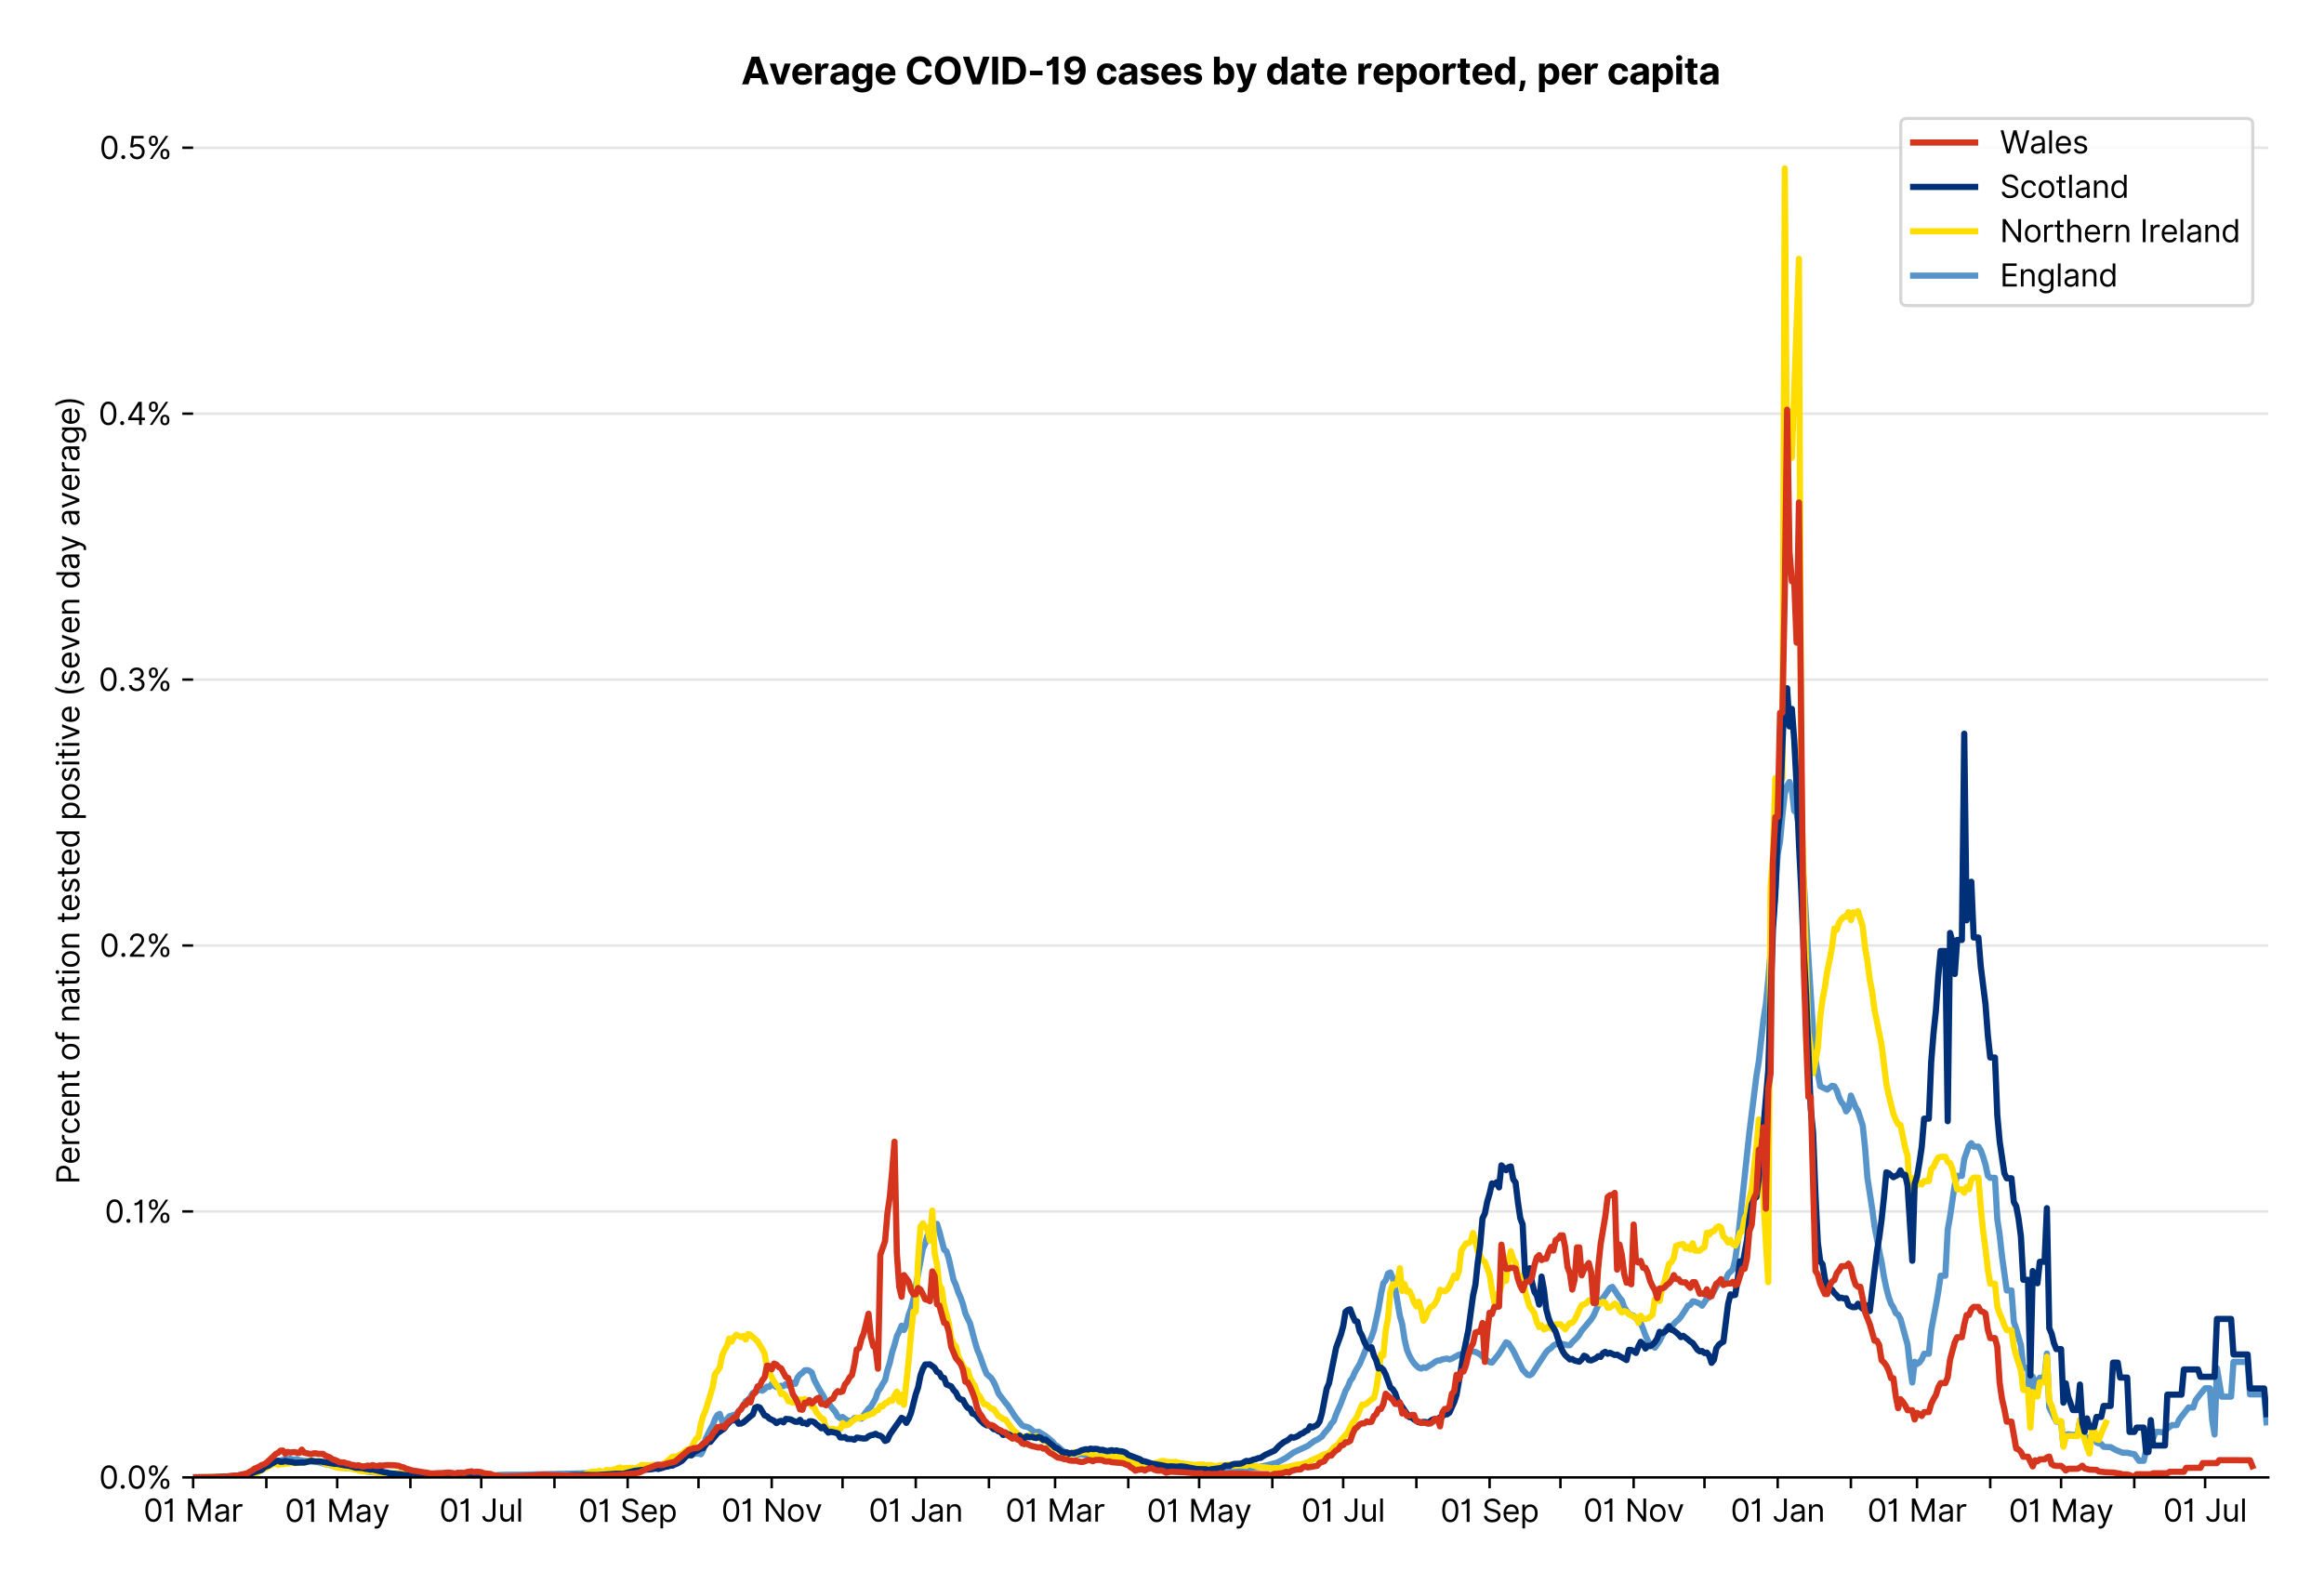 <?xml version="1.0" encoding="utf-8" standalone="no"?>
<!DOCTYPE svg PUBLIC "-//W3C//DTD SVG 1.1//EN"
  "http://www.w3.org/Graphics/SVG/1.1/DTD/svg11.dtd">
<svg xmlns:xlink="http://www.w3.org/1999/xlink" viewBox="0 0 749.925 511.234" xmlns="http://www.w3.org/2000/svg" version="1.1">
 <defs>
  <style type="text/css">*{stroke-linejoin: round; stroke-linecap: butt}</style>
 </defs>
 <g id="figure_1">
  <g id="patch_1">
   <path d="M 0 511.234 
L 749.925 511.234 
L 749.925 0 
L 0 0 
z
" style="fill: #ffffff"/>
  </g>
  <g id="axes_1">
   <g id="patch_2">
    <path d="M 62.325 476.745 
L 731.925 476.745 
L 731.925 33.225 
L 62.325 33.225 
z
" style="fill: #ffffff"/>
   </g>
   <g id="matplotlib.axis_1">
    <g id="xtick_1">
     <g id="line2d_1">
      <defs>
       <path id="m7635ad22b9" d="M 0 0 
L 0 3.5 
" style="stroke: #000000; stroke-width: 0.8"/>
      </defs>
      <g>
       <use xlink:href="#m7635ad22b9" x="62.325" y="476.745" style="stroke: #000000; stroke-width: 0.8"/>
      </g>
     </g>
     <g id="text_1">
      <!-- 01 Mar -->
      <g transform="translate(46.288 491.018)scale(0.1 -0.1)">
       <defs>
        <path id="Inter-Regular-30" d="M 2000 -64 
Q 1230 -64 806 561 
Q 382 1186 382 2327 
Q 382 3459 809 4088 
Q 1236 4718 2000 4718 
Q 2764 4718 3191 4088 
Q 3618 3459 3618 2327 
Q 3618 1186 3194 561 
Q 2771 -64 2000 -64 
z
M 2000 436 
Q 2509 436 2791 927 
Q 3073 1418 3073 2327 
Q 3073 3234 2789 3730 
Q 2505 4227 2000 4227 
Q 1496 4227 1211 3730 
Q 927 3234 927 2327 
Q 927 1418 1210 927 
Q 1493 436 2000 436 
z
" transform="scale(0.016)"/>
        <path id="Inter-Regular-31" d="M 1973 4655 
L 1973 0 
L 1409 0 
L 1409 3836 
L 1373 3836 
Q 1341 3773 1209 3692 
Q 1077 3611 868 3551 
Q 659 3491 391 3491 
L 391 3964 
Q 661 3964 859 4061 
Q 1057 4159 1190 4291 
Q 1323 4423 1392 4529 
Q 1461 4636 1473 4655 
L 1973 4655 
z
" transform="scale(0.016)"/>
        <path id="Inter-Regular-20" transform="scale(0.016)"/>
        <path id="Inter-Regular-4d" d="M 564 4655 
L 1236 4655 
L 2818 791 
L 2873 791 
L 4455 4655 
L 5127 4655 
L 5127 0 
L 4600 0 
L 4600 3536 
L 4555 3536 
L 3100 0 
L 2591 0 
L 1136 3536 
L 1091 3536 
L 1091 0 
L 564 0 
L 564 4655 
z
" transform="scale(0.016)"/>
        <path id="Inter-Regular-61" d="M 1518 -82 
Q 1186 -82 916 44 
Q 646 170 486 410 
Q 327 650 327 991 
Q 327 1291 445 1478 
Q 564 1666 761 1773 
Q 959 1880 1199 1933 
Q 1439 1986 1682 2018 
Q 2000 2059 2199 2080 
Q 2398 2102 2490 2154 
Q 2582 2207 2582 2336 
L 2582 2355 
Q 2582 2691 2399 2877 
Q 2216 3064 1846 3064 
Q 1461 3064 1243 2895 
Q 1025 2727 936 2536 
L 427 2718 
Q 564 3036 792 3214 
Q 1021 3393 1292 3464 
Q 1564 3536 1827 3536 
Q 1996 3536 2215 3496 
Q 2434 3457 2640 3334 
Q 2846 3211 2982 2963 
Q 3118 2716 3118 2300 
L 3118 0 
L 2582 0 
L 2582 473 
L 2555 473 
Q 2500 359 2373 229 
Q 2246 100 2034 9 
Q 1823 -82 1518 -82 
z
M 1600 400 
Q 1918 400 2137 525 
Q 2357 650 2469 847 
Q 2582 1045 2582 1264 
L 2582 1755 
Q 2548 1714 2433 1681 
Q 2318 1648 2169 1624 
Q 2021 1600 1881 1583 
Q 1741 1566 1655 1555 
Q 1446 1527 1265 1467 
Q 1084 1407 974 1287 
Q 864 1168 864 964 
Q 864 684 1072 542 
Q 1280 400 1600 400 
z
" transform="scale(0.016)"/>
        <path id="Inter-Regular-72" d="M 491 0 
L 491 3491 
L 1009 3491 
L 1009 2964 
L 1046 2964 
Q 1139 3223 1389 3384 
Q 1639 3545 1955 3545 
Q 2100 3545 2209 3511 
Q 2318 3477 2400 3418 
L 2218 2964 
Q 2161 2993 2085 3010 
Q 2009 3027 1909 3027 
Q 1527 3027 1277 2794 
Q 1027 2561 1027 2209 
L 1027 0 
L 491 0 
z
" transform="scale(0.016)"/>
       </defs>
       <use xlink:href="#Inter-Regular-30"/>
       <use xlink:href="#Inter-Regular-31" x="62.5"/>
       <use xlink:href="#Inter-Regular-20" x="106.676"/>
       <use xlink:href="#Inter-Regular-4d" x="134.801"/>
       <use xlink:href="#Inter-Regular-61" x="225.994"/>
       <use xlink:href="#Inter-Regular-72" x="282.386"/>
      </g>
     </g>
    </g>
    <g id="xtick_2">
     <g id="line2d_2">
      <g>
       <use xlink:href="#m7635ad22b9" x="85.947" y="476.745" style="stroke: #000000; stroke-width: 0.8"/>
      </g>
     </g>
    </g>
    <g id="xtick_3">
     <g id="line2d_3">
      <g>
       <use xlink:href="#m7635ad22b9" x="108.808" y="476.745" style="stroke: #000000; stroke-width: 0.8"/>
      </g>
     </g>
     <g id="text_2">
      <!-- 01 May -->
      <g transform="translate(91.905 491.117)scale(0.1 -0.1)">
       <defs>
        <path id="Inter-Regular-79" d="M 818 -1355 
Q 682 -1355 575 -1333 
Q 468 -1311 427 -1291 
L 564 -818 
Q 857 -893 1053 -814 
Q 1250 -736 1391 -345 
L 1509 -18 
L 218 3491 
L 800 3491 
L 1764 709 
L 1800 709 
L 2764 3491 
L 3346 3491 
L 1846 -564 
Q 1550 -1355 818 -1355 
z
" transform="scale(0.016)"/>
       </defs>
       <use xlink:href="#Inter-Regular-30"/>
       <use xlink:href="#Inter-Regular-31" x="62.5"/>
       <use xlink:href="#Inter-Regular-20" x="106.676"/>
       <use xlink:href="#Inter-Regular-4d" x="134.801"/>
       <use xlink:href="#Inter-Regular-61" x="225.994"/>
       <use xlink:href="#Inter-Regular-79" x="282.386"/>
      </g>
     </g>
    </g>
    <g id="xtick_4">
     <g id="line2d_4">
      <g>
       <use xlink:href="#m7635ad22b9" x="132.43" y="476.745" style="stroke: #000000; stroke-width: 0.8"/>
      </g>
     </g>
    </g>
    <g id="xtick_5">
     <g id="line2d_5">
      <g>
       <use xlink:href="#m7635ad22b9" x="155.291" y="476.745" style="stroke: #000000; stroke-width: 0.8"/>
      </g>
     </g>
     <g id="text_3">
      <!-- 01 Jul -->
      <g transform="translate(141.747 491.018)scale(0.1 -0.1)">
       <defs>
        <path id="Inter-Regular-4a" d="M 2346 4655 
L 2909 4655 
L 2909 1327 
Q 2909 657 2549 296 
Q 2189 -64 1582 -64 
Q 1200 -64 902 76 
Q 605 216 434 475 
Q 264 734 264 1091 
L 818 1091 
Q 818 795 1034 615 
Q 1250 436 1582 436 
Q 1948 436 2147 664 
Q 2346 893 2346 1327 
L 2346 4655 
z
" transform="scale(0.016)"/>
        <path id="Inter-Regular-75" d="M 2691 1427 
L 2691 3491 
L 3227 3491 
L 3227 0 
L 2691 0 
L 2691 591 
L 2655 591 
Q 2532 325 2273 140 
Q 2014 -45 1618 -45 
Q 1127 -45 809 280 
Q 491 605 491 1273 
L 491 3491 
L 1027 3491 
L 1027 1309 
Q 1027 927 1242 700 
Q 1457 473 1791 473 
Q 1991 473 2199 575 
Q 2407 677 2549 888 
Q 2691 1100 2691 1427 
z
" transform="scale(0.016)"/>
        <path id="Inter-Regular-6c" d="M 1027 4655 
L 1027 0 
L 491 0 
L 491 4655 
L 1027 4655 
z
" transform="scale(0.016)"/>
       </defs>
       <use xlink:href="#Inter-Regular-30"/>
       <use xlink:href="#Inter-Regular-31" x="62.5"/>
       <use xlink:href="#Inter-Regular-20" x="106.676"/>
       <use xlink:href="#Inter-Regular-4a" x="134.801"/>
       <use xlink:href="#Inter-Regular-75" x="189.063"/>
       <use xlink:href="#Inter-Regular-6c" x="247.159"/>
      </g>
     </g>
    </g>
    <g id="xtick_6">
     <g id="line2d_6">
      <g>
       <use xlink:href="#m7635ad22b9" x="178.913" y="476.745" style="stroke: #000000; stroke-width: 0.8"/>
      </g>
     </g>
    </g>
    <g id="xtick_7">
     <g id="line2d_7">
      <g>
       <use xlink:href="#m7635ad22b9" x="202.536" y="476.745" style="stroke: #000000; stroke-width: 0.8"/>
      </g>
     </g>
     <g id="text_4">
      <!-- 01 Sep -->
      <g transform="translate(186.648 491.117)scale(0.1 -0.1)">
       <defs>
        <path id="Inter-Regular-53" d="M 3109 3491 
Q 3068 3836 2777 4027 
Q 2486 4218 2064 4218 
Q 1600 4218 1318 3999 
Q 1036 3780 1036 3445 
Q 1036 3195 1189 3042 
Q 1343 2889 1553 2803 
Q 1764 2718 1936 2673 
L 2409 2545 
Q 2591 2498 2815 2414 
Q 3039 2330 3244 2185 
Q 3450 2041 3584 1816 
Q 3718 1591 3718 1264 
Q 3718 886 3521 581 
Q 3325 277 2949 97 
Q 2573 -82 2036 -82 
Q 1286 -82 845 272 
Q 405 627 364 1200 
L 946 1200 
Q 968 936 1124 764 
Q 1280 593 1519 510 
Q 1759 427 2036 427 
Q 2359 427 2616 533 
Q 2873 639 3023 828 
Q 3173 1018 3173 1273 
Q 3173 1505 3043 1650 
Q 2914 1795 2702 1886 
Q 2491 1977 2246 2045 
L 1673 2209 
Q 1127 2366 809 2657 
Q 491 2948 491 3418 
Q 491 3809 703 4101 
Q 916 4393 1276 4555 
Q 1636 4718 2082 4718 
Q 2532 4718 2882 4558 
Q 3232 4398 3437 4120 
Q 3643 3843 3655 3491 
L 3109 3491 
z
" transform="scale(0.016)"/>
        <path id="Inter-Regular-65" d="M 1955 -73 
Q 1450 -73 1085 151 
Q 721 375 524 778 
Q 327 1182 327 1718 
Q 327 2255 524 2665 
Q 721 3075 1074 3305 
Q 1427 3536 1900 3536 
Q 2173 3536 2439 3445 
Q 2705 3355 2923 3151 
Q 3141 2948 3270 2614 
Q 3400 2280 3400 1791 
L 3400 1564 
L 866 1564 
Q 884 1005 1183 707 
Q 1482 409 1955 409 
Q 2271 409 2498 545 
Q 2725 682 2827 955 
L 3346 809 
Q 3223 414 2854 170 
Q 2486 -73 1955 -73 
z
M 866 2027 
L 2855 2027 
Q 2855 2470 2595 2762 
Q 2336 3055 1900 3055 
Q 1593 3055 1368 2911 
Q 1143 2768 1013 2533 
Q 884 2298 866 2027 
z
" transform="scale(0.016)"/>
        <path id="Inter-Regular-70" d="M 491 -1309 
L 491 3491 
L 1009 3491 
L 1009 2936 
L 1073 2936 
Q 1132 3027 1237 3169 
Q 1343 3311 1542 3423 
Q 1741 3536 2082 3536 
Q 2523 3536 2859 3315 
Q 3196 3095 3384 2690 
Q 3573 2286 3573 1736 
Q 3573 1182 3384 776 
Q 3196 370 2861 148 
Q 2527 -73 2091 -73 
Q 1755 -73 1552 39 
Q 1350 152 1241 296 
Q 1132 441 1073 536 
L 1027 536 
L 1027 -1309 
L 491 -1309 
z
M 1018 1745 
Q 1018 1152 1276 780 
Q 1534 409 2018 409 
Q 2355 409 2581 587 
Q 2807 766 2921 1069 
Q 3036 1373 3036 1745 
Q 3036 2114 2923 2410 
Q 2811 2707 2585 2881 
Q 2359 3055 2018 3055 
Q 1527 3055 1272 2693 
Q 1018 2332 1018 1745 
z
" transform="scale(0.016)"/>
       </defs>
       <use xlink:href="#Inter-Regular-30"/>
       <use xlink:href="#Inter-Regular-31" x="62.5"/>
       <use xlink:href="#Inter-Regular-20" x="106.676"/>
       <use xlink:href="#Inter-Regular-53" x="134.801"/>
       <use xlink:href="#Inter-Regular-65" x="198.58"/>
       <use xlink:href="#Inter-Regular-70" x="256.818"/>
      </g>
     </g>
    </g>
    <g id="xtick_8">
     <g id="line2d_8">
      <g>
       <use xlink:href="#m7635ad22b9" x="225.396" y="476.745" style="stroke: #000000; stroke-width: 0.8"/>
      </g>
     </g>
    </g>
    <g id="xtick_9">
     <g id="line2d_9">
      <g>
       <use xlink:href="#m7635ad22b9" x="249.019" y="476.745" style="stroke: #000000; stroke-width: 0.8"/>
      </g>
     </g>
     <g id="text_5">
      <!-- 01 Nov -->
      <g transform="translate(232.748 491.018)scale(0.1 -0.1)">
       <defs>
        <path id="Inter-Regular-4e" d="M 4255 4655 
L 4255 0 
L 3709 0 
L 1173 3655 
L 1127 3655 
L 1127 0 
L 564 0 
L 564 4655 
L 1109 4655 
L 3655 991 
L 3700 991 
L 3700 4655 
L 4255 4655 
z
" transform="scale(0.016)"/>
        <path id="Inter-Regular-6f" d="M 1909 -73 
Q 1436 -73 1080 152 
Q 725 377 526 781 
Q 327 1186 327 1727 
Q 327 2273 526 2679 
Q 725 3086 1080 3311 
Q 1436 3536 1909 3536 
Q 2382 3536 2737 3311 
Q 3093 3086 3292 2679 
Q 3491 2273 3491 1727 
Q 3491 1186 3292 781 
Q 3093 377 2737 152 
Q 2382 -73 1909 -73 
z
M 1909 409 
Q 2268 409 2500 593 
Q 2732 777 2843 1077 
Q 2955 1377 2955 1727 
Q 2955 2077 2843 2379 
Q 2732 2682 2500 2868 
Q 2268 3055 1909 3055 
Q 1550 3055 1318 2868 
Q 1086 2682 975 2379 
Q 864 2077 864 1727 
Q 864 1377 975 1077 
Q 1086 777 1318 593 
Q 1550 409 1909 409 
z
" transform="scale(0.016)"/>
        <path id="Inter-Regular-76" d="M 3346 3491 
L 2055 0 
L 1509 0 
L 218 3491 
L 800 3491 
L 1764 709 
L 1800 709 
L 2764 3491 
L 3346 3491 
z
" transform="scale(0.016)"/>
       </defs>
       <use xlink:href="#Inter-Regular-30"/>
       <use xlink:href="#Inter-Regular-31" x="62.5"/>
       <use xlink:href="#Inter-Regular-20" x="106.676"/>
       <use xlink:href="#Inter-Regular-4e" x="134.801"/>
       <use xlink:href="#Inter-Regular-6f" x="210.085"/>
       <use xlink:href="#Inter-Regular-76" x="269.744"/>
      </g>
     </g>
    </g>
    <g id="xtick_10">
     <g id="line2d_10">
      <g>
       <use xlink:href="#m7635ad22b9" x="271.879" y="476.745" style="stroke: #000000; stroke-width: 0.8"/>
      </g>
     </g>
    </g>
    <g id="xtick_11">
     <g id="line2d_11">
      <g>
       <use xlink:href="#m7635ad22b9" x="295.502" y="476.745" style="stroke: #000000; stroke-width: 0.8"/>
      </g>
     </g>
     <g id="text_6">
      <!-- 01 Jan -->
      <g transform="translate(280.303 491.018)scale(0.1 -0.1)">
       <defs>
        <path id="Inter-Regular-6e" d="M 1027 2100 
L 1027 0 
L 491 0 
L 491 3491 
L 1009 3491 
L 1009 2945 
L 1055 2945 
Q 1177 3211 1427 3373 
Q 1677 3536 2073 3536 
Q 2602 3536 2928 3211 
Q 3255 2886 3255 2218 
L 3255 0 
L 2718 0 
L 2718 2182 
Q 2718 2593 2504 2824 
Q 2291 3055 1918 3055 
Q 1534 3055 1280 2806 
Q 1027 2557 1027 2100 
z
" transform="scale(0.016)"/>
       </defs>
       <use xlink:href="#Inter-Regular-30"/>
       <use xlink:href="#Inter-Regular-31" x="62.5"/>
       <use xlink:href="#Inter-Regular-20" x="106.676"/>
       <use xlink:href="#Inter-Regular-4a" x="134.801"/>
       <use xlink:href="#Inter-Regular-61" x="189.063"/>
       <use xlink:href="#Inter-Regular-6e" x="245.455"/>
      </g>
     </g>
    </g>
    <g id="xtick_12">
     <g id="line2d_12">
      <g>
       <use xlink:href="#m7635ad22b9" x="319.124" y="476.745" style="stroke: #000000; stroke-width: 0.8"/>
      </g>
     </g>
    </g>
    <g id="xtick_13">
     <g id="line2d_13">
      <g>
       <use xlink:href="#m7635ad22b9" x="340.461" y="476.745" style="stroke: #000000; stroke-width: 0.8"/>
      </g>
     </g>
     <g id="text_7">
      <!-- 01 Mar -->
      <g transform="translate(324.424 491.018)scale(0.1 -0.1)">
       <use xlink:href="#Inter-Regular-30"/>
       <use xlink:href="#Inter-Regular-31" x="62.5"/>
       <use xlink:href="#Inter-Regular-20" x="106.676"/>
       <use xlink:href="#Inter-Regular-4d" x="134.801"/>
       <use xlink:href="#Inter-Regular-61" x="225.994"/>
       <use xlink:href="#Inter-Regular-72" x="282.386"/>
      </g>
     </g>
    </g>
    <g id="xtick_14">
     <g id="line2d_14">
      <g>
       <use xlink:href="#m7635ad22b9" x="364.083" y="476.745" style="stroke: #000000; stroke-width: 0.8"/>
      </g>
     </g>
    </g>
    <g id="xtick_15">
     <g id="line2d_15">
      <g>
       <use xlink:href="#m7635ad22b9" x="386.944" y="476.745" style="stroke: #000000; stroke-width: 0.8"/>
      </g>
     </g>
     <g id="text_8">
      <!-- 01 May -->
      <g transform="translate(370.041 491.117)scale(0.1 -0.1)">
       <use xlink:href="#Inter-Regular-30"/>
       <use xlink:href="#Inter-Regular-31" x="62.5"/>
       <use xlink:href="#Inter-Regular-20" x="106.676"/>
       <use xlink:href="#Inter-Regular-4d" x="134.801"/>
       <use xlink:href="#Inter-Regular-61" x="225.994"/>
       <use xlink:href="#Inter-Regular-79" x="282.386"/>
      </g>
     </g>
    </g>
    <g id="xtick_16">
     <g id="line2d_16">
      <g>
       <use xlink:href="#m7635ad22b9" x="410.566" y="476.745" style="stroke: #000000; stroke-width: 0.8"/>
      </g>
     </g>
    </g>
    <g id="xtick_17">
     <g id="line2d_17">
      <g>
       <use xlink:href="#m7635ad22b9" x="433.427" y="476.745" style="stroke: #000000; stroke-width: 0.8"/>
      </g>
     </g>
     <g id="text_9">
      <!-- 01 Jul -->
      <g transform="translate(419.883 491.018)scale(0.1 -0.1)">
       <use xlink:href="#Inter-Regular-30"/>
       <use xlink:href="#Inter-Regular-31" x="62.5"/>
       <use xlink:href="#Inter-Regular-20" x="106.676"/>
       <use xlink:href="#Inter-Regular-4a" x="134.801"/>
       <use xlink:href="#Inter-Regular-75" x="189.063"/>
       <use xlink:href="#Inter-Regular-6c" x="247.159"/>
      </g>
     </g>
    </g>
    <g id="xtick_18">
     <g id="line2d_18">
      <g>
       <use xlink:href="#m7635ad22b9" x="457.049" y="476.745" style="stroke: #000000; stroke-width: 0.8"/>
      </g>
     </g>
    </g>
    <g id="xtick_19">
     <g id="line2d_19">
      <g>
       <use xlink:href="#m7635ad22b9" x="480.672" y="476.745" style="stroke: #000000; stroke-width: 0.8"/>
      </g>
     </g>
     <g id="text_10">
      <!-- 01 Sep -->
      <g transform="translate(464.784 491.117)scale(0.1 -0.1)">
       <use xlink:href="#Inter-Regular-30"/>
       <use xlink:href="#Inter-Regular-31" x="62.5"/>
       <use xlink:href="#Inter-Regular-20" x="106.676"/>
       <use xlink:href="#Inter-Regular-53" x="134.801"/>
       <use xlink:href="#Inter-Regular-65" x="198.58"/>
       <use xlink:href="#Inter-Regular-70" x="256.818"/>
      </g>
     </g>
    </g>
    <g id="xtick_20">
     <g id="line2d_20">
      <g>
       <use xlink:href="#m7635ad22b9" x="503.532" y="476.745" style="stroke: #000000; stroke-width: 0.8"/>
      </g>
     </g>
    </g>
    <g id="xtick_21">
     <g id="line2d_21">
      <g>
       <use xlink:href="#m7635ad22b9" x="527.155" y="476.745" style="stroke: #000000; stroke-width: 0.8"/>
      </g>
     </g>
     <g id="text_11">
      <!-- 01 Nov -->
      <g transform="translate(510.883 491.018)scale(0.1 -0.1)">
       <use xlink:href="#Inter-Regular-30"/>
       <use xlink:href="#Inter-Regular-31" x="62.5"/>
       <use xlink:href="#Inter-Regular-20" x="106.676"/>
       <use xlink:href="#Inter-Regular-4e" x="134.801"/>
       <use xlink:href="#Inter-Regular-6f" x="210.085"/>
       <use xlink:href="#Inter-Regular-76" x="269.744"/>
      </g>
     </g>
    </g>
    <g id="xtick_22">
     <g id="line2d_22">
      <g>
       <use xlink:href="#m7635ad22b9" x="550.015" y="476.745" style="stroke: #000000; stroke-width: 0.8"/>
      </g>
     </g>
    </g>
    <g id="xtick_23">
     <g id="line2d_23">
      <g>
       <use xlink:href="#m7635ad22b9" x="573.638" y="476.745" style="stroke: #000000; stroke-width: 0.8"/>
      </g>
     </g>
     <g id="text_12">
      <!-- 01 Jan -->
      <g transform="translate(558.438 491.018)scale(0.1 -0.1)">
       <use xlink:href="#Inter-Regular-30"/>
       <use xlink:href="#Inter-Regular-31" x="62.5"/>
       <use xlink:href="#Inter-Regular-20" x="106.676"/>
       <use xlink:href="#Inter-Regular-4a" x="134.801"/>
       <use xlink:href="#Inter-Regular-61" x="189.063"/>
       <use xlink:href="#Inter-Regular-6e" x="245.455"/>
      </g>
     </g>
    </g>
    <g id="xtick_24">
     <g id="line2d_24">
      <g>
       <use xlink:href="#m7635ad22b9" x="597.26" y="476.745" style="stroke: #000000; stroke-width: 0.8"/>
      </g>
     </g>
    </g>
    <g id="xtick_25">
     <g id="line2d_25">
      <g>
       <use xlink:href="#m7635ad22b9" x="618.596" y="476.745" style="stroke: #000000; stroke-width: 0.8"/>
      </g>
     </g>
     <g id="text_13">
      <!-- 01 Mar -->
      <g transform="translate(602.56 491.018)scale(0.1 -0.1)">
       <use xlink:href="#Inter-Regular-30"/>
       <use xlink:href="#Inter-Regular-31" x="62.5"/>
       <use xlink:href="#Inter-Regular-20" x="106.676"/>
       <use xlink:href="#Inter-Regular-4d" x="134.801"/>
       <use xlink:href="#Inter-Regular-61" x="225.994"/>
       <use xlink:href="#Inter-Regular-72" x="282.386"/>
      </g>
     </g>
    </g>
    <g id="xtick_26">
     <g id="line2d_26">
      <g>
       <use xlink:href="#m7635ad22b9" x="642.219" y="476.745" style="stroke: #000000; stroke-width: 0.8"/>
      </g>
     </g>
    </g>
    <g id="xtick_27">
     <g id="line2d_27">
      <g>
       <use xlink:href="#m7635ad22b9" x="665.079" y="476.745" style="stroke: #000000; stroke-width: 0.8"/>
      </g>
     </g>
     <g id="text_14">
      <!-- 01 May -->
      <g transform="translate(648.176 491.117)scale(0.1 -0.1)">
       <use xlink:href="#Inter-Regular-30"/>
       <use xlink:href="#Inter-Regular-31" x="62.5"/>
       <use xlink:href="#Inter-Regular-20" x="106.676"/>
       <use xlink:href="#Inter-Regular-4d" x="134.801"/>
       <use xlink:href="#Inter-Regular-61" x="225.994"/>
       <use xlink:href="#Inter-Regular-79" x="282.386"/>
      </g>
     </g>
    </g>
    <g id="xtick_28">
     <g id="line2d_28">
      <g>
       <use xlink:href="#m7635ad22b9" x="688.702" y="476.745" style="stroke: #000000; stroke-width: 0.8"/>
      </g>
     </g>
    </g>
    <g id="xtick_29">
     <g id="line2d_29">
      <g>
       <use xlink:href="#m7635ad22b9" x="711.562" y="476.745" style="stroke: #000000; stroke-width: 0.8"/>
      </g>
     </g>
     <g id="text_15">
      <!-- 01 Jul -->
      <g transform="translate(698.019 491.018)scale(0.1 -0.1)">
       <use xlink:href="#Inter-Regular-30"/>
       <use xlink:href="#Inter-Regular-31" x="62.5"/>
       <use xlink:href="#Inter-Regular-20" x="106.676"/>
       <use xlink:href="#Inter-Regular-4a" x="134.801"/>
       <use xlink:href="#Inter-Regular-75" x="189.063"/>
       <use xlink:href="#Inter-Regular-6c" x="247.159"/>
      </g>
     </g>
    </g>
   </g>
   <g id="matplotlib.axis_2">
    <g id="ytick_1">
     <g id="line2d_30">
      <path d="M 62.325 476.745 
L 731.925 476.745 
" clip-path="url(#p146e7e1bbb)" style="fill: none; stroke: #e5e5e5; stroke-width: 0.8; stroke-linecap: square"/>
     </g>
     <g id="line2d_31">
      <defs>
       <path id="mf6457e7b1a" d="M 0 0 
L -3.5 0 
" style="stroke: #000000; stroke-width: 0.8"/>
      </defs>
      <g>
       <use xlink:href="#mf6457e7b1a" x="62.325" y="476.745" style="stroke: #000000; stroke-width: 0.8"/>
      </g>
     </g>
     <g id="text_16">
      <!-- 0.0% -->
      <g transform="translate(31.944 480.382)scale(0.1 -0.1)">
       <defs>
        <path id="Inter-Regular-2e" d="M 882 -36 
Q 714 -36 593 84 
Q 473 205 473 373 
Q 473 541 593 661 
Q 714 782 882 782 
Q 1050 782 1170 661 
Q 1291 541 1291 373 
Q 1291 205 1170 84 
Q 1050 -36 882 -36 
z
" transform="scale(0.016)"/>
        <path id="Inter-Regular-25" d="M 2855 873 
L 2855 1118 
Q 2855 1373 2960 1585 
Q 3066 1798 3269 1926 
Q 3473 2055 3764 2055 
Q 4059 2055 4259 1926 
Q 4459 1798 4561 1585 
Q 4664 1373 4664 1118 
L 4664 873 
Q 4664 618 4560 405 
Q 4457 193 4256 64 
Q 4055 -64 3764 -64 
Q 3468 -64 3266 64 
Q 3064 193 2959 405 
Q 2855 618 2855 873 
z
M 536 3536 
L 536 3782 
Q 536 4036 642 4248 
Q 748 4461 951 4589 
Q 1155 4718 1446 4718 
Q 1741 4718 1941 4589 
Q 2141 4461 2243 4248 
Q 2346 4036 2346 3782 
L 2346 3536 
Q 2346 3282 2242 3069 
Q 2139 2857 1937 2728 
Q 1736 2600 1446 2600 
Q 1150 2600 948 2728 
Q 746 2857 641 3069 
Q 536 3282 536 3536 
z
M 709 0 
L 3909 4655 
L 4427 4655 
L 1227 0 
L 709 0 
z
M 3318 1118 
L 3318 873 
Q 3318 661 3418 494 
Q 3518 327 3764 327 
Q 4002 327 4101 494 
Q 4200 661 4200 873 
L 4200 1118 
Q 4200 1330 4104 1497 
Q 4009 1664 3764 1664 
Q 3525 1664 3421 1497 
Q 3318 1330 3318 1118 
z
M 1000 3782 
L 1000 3536 
Q 1000 3325 1100 3158 
Q 1200 2991 1446 2991 
Q 1684 2991 1783 3158 
Q 1882 3325 1882 3536 
L 1882 3782 
Q 1882 3993 1786 4160 
Q 1691 4327 1446 4327 
Q 1207 4327 1103 4160 
Q 1000 3993 1000 3782 
z
" transform="scale(0.016)"/>
       </defs>
       <use xlink:href="#Inter-Regular-30"/>
       <use xlink:href="#Inter-Regular-2e" x="62.5"/>
       <use xlink:href="#Inter-Regular-30" x="90.057"/>
       <use xlink:href="#Inter-Regular-25" x="152.557"/>
      </g>
     </g>
    </g>
    <g id="ytick_2">
     <g id="line2d_32">
      <path d="M 62.325 390.93 
L 731.925 390.93 
" clip-path="url(#p146e7e1bbb)" style="fill: none; stroke: #e5e5e5; stroke-width: 0.8; stroke-linecap: square"/>
     </g>
     <g id="line2d_33">
      <g>
       <use xlink:href="#mf6457e7b1a" x="62.325" y="390.93" style="stroke: #000000; stroke-width: 0.8"/>
      </g>
     </g>
     <g id="text_17">
      <!-- 0.1% -->
      <g transform="translate(33.777 394.567)scale(0.1 -0.1)">
       <use xlink:href="#Inter-Regular-30"/>
       <use xlink:href="#Inter-Regular-2e" x="62.5"/>
       <use xlink:href="#Inter-Regular-31" x="90.057"/>
       <use xlink:href="#Inter-Regular-25" x="134.233"/>
      </g>
     </g>
    </g>
    <g id="ytick_3">
     <g id="line2d_34">
      <path d="M 62.325 305.116 
L 731.925 305.116 
" clip-path="url(#p146e7e1bbb)" style="fill: none; stroke: #e5e5e5; stroke-width: 0.8; stroke-linecap: square"/>
     </g>
     <g id="line2d_35">
      <g>
       <use xlink:href="#mf6457e7b1a" x="62.325" y="305.116" style="stroke: #000000; stroke-width: 0.8"/>
      </g>
     </g>
     <g id="text_18">
      <!-- 0.2% -->
      <g transform="translate(32.142 308.752)scale(0.1 -0.1)">
       <defs>
        <path id="Inter-Regular-32" d="M 482 0 
L 482 409 
L 2018 2091 
Q 2289 2386 2464 2605 
Q 2639 2825 2724 3019 
Q 2809 3214 2809 3427 
Q 2809 3795 2553 4011 
Q 2298 4227 1918 4227 
Q 1514 4227 1275 3985 
Q 1036 3743 1036 3345 
L 500 3345 
Q 500 3755 688 4064 
Q 877 4373 1203 4545 
Q 1530 4718 1936 4718 
Q 2346 4718 2661 4545 
Q 2977 4373 3156 4079 
Q 3336 3786 3336 3427 
Q 3336 3170 3244 2926 
Q 3152 2682 2926 2383 
Q 2700 2084 2300 1655 
L 1255 536 
L 1255 500 
L 3418 500 
L 3418 0 
L 482 0 
z
" transform="scale(0.016)"/>
       </defs>
       <use xlink:href="#Inter-Regular-30"/>
       <use xlink:href="#Inter-Regular-2e" x="62.5"/>
       <use xlink:href="#Inter-Regular-32" x="90.057"/>
       <use xlink:href="#Inter-Regular-25" x="150.568"/>
      </g>
     </g>
    </g>
    <g id="ytick_4">
     <g id="line2d_36">
      <path d="M 62.325 219.301 
L 731.925 219.301 
" clip-path="url(#p146e7e1bbb)" style="fill: none; stroke: #e5e5e5; stroke-width: 0.8; stroke-linecap: square"/>
     </g>
     <g id="line2d_37">
      <g>
       <use xlink:href="#mf6457e7b1a" x="62.325" y="219.301" style="stroke: #000000; stroke-width: 0.8"/>
      </g>
     </g>
     <g id="text_19">
      <!-- 0.3% -->
      <g transform="translate(31.83 222.938)scale(0.1 -0.1)">
       <defs>
        <path id="Inter-Regular-33" d="M 2055 -64 
Q 1605 -64 1253 90 
Q 902 245 696 521 
Q 491 798 473 1164 
L 1046 1164 
Q 1071 827 1356 631 
Q 1641 436 2046 436 
Q 2493 436 2783 664 
Q 3073 893 3073 1264 
Q 3073 1650 2787 1893 
Q 2502 2136 1973 2136 
L 1600 2136 
L 1600 2636 
L 1973 2636 
Q 2386 2636 2647 2856 
Q 2909 3077 2909 3445 
Q 2909 3798 2679 4012 
Q 2450 4227 2064 4227 
Q 1823 4227 1610 4139 
Q 1398 4052 1264 3887 
Q 1130 3723 1118 3491 
L 573 3491 
Q 586 3857 793 4133 
Q 1000 4409 1335 4563 
Q 1671 4718 2073 4718 
Q 2505 4718 2814 4544 
Q 3123 4370 3289 4086 
Q 3455 3802 3455 3473 
Q 3455 3080 3249 2802 
Q 3043 2525 2691 2418 
L 2691 2382 
Q 3132 2309 3379 2008 
Q 3627 1707 3627 1264 
Q 3627 884 3421 583 
Q 3216 282 2861 109 
Q 2507 -64 2055 -64 
z
" transform="scale(0.016)"/>
       </defs>
       <use xlink:href="#Inter-Regular-30"/>
       <use xlink:href="#Inter-Regular-2e" x="62.5"/>
       <use xlink:href="#Inter-Regular-33" x="90.057"/>
       <use xlink:href="#Inter-Regular-25" x="153.693"/>
      </g>
     </g>
    </g>
    <g id="ytick_5">
     <g id="line2d_38">
      <path d="M 62.325 133.486 
L 731.925 133.486 
" clip-path="url(#p146e7e1bbb)" style="fill: none; stroke: #e5e5e5; stroke-width: 0.8; stroke-linecap: square"/>
     </g>
     <g id="line2d_39">
      <g>
       <use xlink:href="#mf6457e7b1a" x="62.325" y="133.486" style="stroke: #000000; stroke-width: 0.8"/>
      </g>
     </g>
     <g id="text_20">
      <!-- 0.4% -->
      <g transform="translate(31.773 137.123)scale(0.1 -0.1)">
       <defs>
        <path id="Inter-Regular-34" d="M 373 955 
L 373 1418 
L 2418 4655 
L 3100 4655 
L 3100 1455 
L 3736 1455 
L 3736 955 
L 3100 955 
L 3100 0 
L 2564 0 
L 2564 955 
L 373 955 
z
M 2564 1455 
L 2564 3936 
L 2527 3936 
L 982 1491 
L 982 1455 
L 2564 1455 
z
" transform="scale(0.016)"/>
       </defs>
       <use xlink:href="#Inter-Regular-30"/>
       <use xlink:href="#Inter-Regular-2e" x="62.5"/>
       <use xlink:href="#Inter-Regular-34" x="90.057"/>
       <use xlink:href="#Inter-Regular-25" x="154.261"/>
      </g>
     </g>
    </g>
    <g id="ytick_6">
     <g id="line2d_40">
      <path d="M 62.325 47.671 
L 731.925 47.671 
" clip-path="url(#p146e7e1bbb)" style="fill: none; stroke: #e5e5e5; stroke-width: 0.8; stroke-linecap: square"/>
     </g>
     <g id="line2d_41">
      <g>
       <use xlink:href="#mf6457e7b1a" x="62.325" y="47.671" style="stroke: #000000; stroke-width: 0.8"/>
      </g>
     </g>
     <g id="text_21">
      <!-- 0.5% -->
      <g transform="translate(32.114 51.308)scale(0.1 -0.1)">
       <defs>
        <path id="Inter-Regular-35" d="M 1936 -64 
Q 1536 -64 1216 95 
Q 896 255 702 532 
Q 509 809 491 1164 
L 1036 1164 
Q 1068 848 1324 642 
Q 1580 436 1936 436 
Q 2223 436 2447 570 
Q 2671 705 2799 940 
Q 2927 1175 2927 1473 
Q 2927 1777 2794 2017 
Q 2661 2257 2429 2395 
Q 2198 2534 1900 2536 
Q 1686 2539 1461 2472 
Q 1236 2405 1091 2300 
L 564 2364 
L 846 4655 
L 3264 4655 
L 3264 4155 
L 1318 4155 
L 1155 2782 
L 1182 2782 
Q 1325 2895 1541 2970 
Q 1757 3045 1991 3045 
Q 2418 3045 2753 2842 
Q 3089 2639 3281 2286 
Q 3473 1934 3473 1482 
Q 3473 1036 3274 687 
Q 3075 339 2727 137 
Q 2380 -64 1936 -64 
z
" transform="scale(0.016)"/>
       </defs>
       <use xlink:href="#Inter-Regular-30"/>
       <use xlink:href="#Inter-Regular-2e" x="62.5"/>
       <use xlink:href="#Inter-Regular-35" x="90.057"/>
       <use xlink:href="#Inter-Regular-25" x="150.852"/>
      </g>
     </g>
    </g>
    <g id="text_22">
     <!-- Percent of nation tested positive (seven day average) -->
     <g transform="translate(25.614 382.124)rotate(-90)scale(0.1 -0.1)">
      <defs>
       <path id="Inter-Regular-50" d="M 564 0 
L 564 4655 
L 2136 4655 
Q 2684 4655 3033 4458 
Q 3382 4261 3550 3927 
Q 3718 3593 3718 3182 
Q 3718 2770 3551 2434 
Q 3384 2098 3036 1899 
Q 2689 1700 2146 1700 
L 1127 1700 
L 1127 0 
L 564 0 
z
M 1127 2200 
L 2127 2200 
Q 2689 2200 2926 2482 
Q 3164 2764 3164 3182 
Q 3164 3602 2925 3878 
Q 2686 4155 2118 4155 
L 1127 4155 
L 1127 2200 
z
" transform="scale(0.016)"/>
       <path id="Inter-Regular-63" d="M 1909 -73 
Q 1418 -73 1063 159 
Q 709 391 518 798 
Q 327 1205 327 1727 
Q 327 2259 524 2667 
Q 721 3075 1074 3305 
Q 1427 3536 1900 3536 
Q 2268 3536 2563 3400 
Q 2859 3264 3047 3018 
Q 3236 2773 3282 2445 
L 2746 2445 
Q 2684 2684 2474 2869 
Q 2264 3055 1909 3055 
Q 1439 3055 1151 2697 
Q 864 2339 864 1745 
Q 864 1139 1148 774 
Q 1432 409 1909 409 
Q 2223 409 2447 570 
Q 2671 732 2746 1018 
L 3282 1018 
Q 3236 709 3058 462 
Q 2880 216 2588 71 
Q 2296 -73 1909 -73 
z
" transform="scale(0.016)"/>
       <path id="Inter-Regular-74" d="M 2009 3491 
L 2009 3036 
L 1264 3036 
L 1264 1000 
Q 1264 773 1331 660 
Q 1398 548 1503 510 
Q 1609 473 1727 473 
Q 1816 473 1873 483 
Q 1930 493 1964 500 
L 2073 18 
Q 2018 -2 1920 -23 
Q 1823 -45 1673 -45 
Q 1446 -45 1228 52 
Q 1011 150 869 350 
Q 727 550 727 855 
L 727 3036 
L 200 3036 
L 200 3491 
L 727 3491 
L 727 4327 
L 1264 4327 
L 1264 3491 
L 2009 3491 
z
" transform="scale(0.016)"/>
       <path id="Inter-Regular-66" d="M 2046 3491 
L 2046 3036 
L 1264 3036 
L 1264 0 
L 727 0 
L 727 3036 
L 164 3036 
L 164 3491 
L 727 3491 
L 727 3973 
Q 727 4273 868 4473 
Q 1009 4673 1234 4773 
Q 1459 4873 1709 4873 
Q 1907 4873 2032 4841 
Q 2157 4809 2218 4782 
L 2064 4318 
Q 2023 4332 1951 4352 
Q 1880 4373 1764 4373 
Q 1498 4373 1381 4239 
Q 1264 4105 1264 3845 
L 1264 3491 
L 2046 3491 
z
" transform="scale(0.016)"/>
       <path id="Inter-Regular-69" d="M 491 0 
L 491 3491 
L 1027 3491 
L 1027 0 
L 491 0 
z
M 764 4073 
Q 607 4073 494 4179 
Q 382 4286 382 4436 
Q 382 4586 494 4693 
Q 607 4800 764 4800 
Q 921 4800 1033 4693 
Q 1146 4586 1146 4436 
Q 1146 4286 1033 4179 
Q 921 4073 764 4073 
z
" transform="scale(0.016)"/>
       <path id="Inter-Regular-73" d="M 2964 2709 
L 2482 2573 
Q 2411 2755 2245 2914 
Q 2080 3073 1727 3073 
Q 1407 3073 1194 2926 
Q 982 2780 982 2555 
Q 982 2355 1127 2239 
Q 1273 2123 1582 2045 
L 2100 1918 
Q 3027 1691 3027 973 
Q 3027 673 2855 436 
Q 2684 200 2377 63 
Q 2071 -73 1664 -73 
Q 1130 -73 780 159 
Q 430 391 336 836 
L 846 964 
Q 989 400 1655 400 
Q 2030 400 2251 560 
Q 2473 720 2473 945 
Q 2473 1316 1955 1436 
L 1373 1573 
Q 893 1686 669 1926 
Q 446 2166 446 2527 
Q 446 2823 613 3050 
Q 780 3277 1069 3406 
Q 1359 3536 1727 3536 
Q 2246 3536 2542 3309 
Q 2839 3082 2964 2709 
z
" transform="scale(0.016)"/>
       <path id="Inter-Regular-64" d="M 1809 -73 
Q 1373 -73 1039 148 
Q 705 370 516 776 
Q 327 1182 327 1736 
Q 327 2286 516 2690 
Q 705 3095 1041 3315 
Q 1377 3536 1818 3536 
Q 2159 3536 2358 3423 
Q 2557 3311 2662 3169 
Q 2768 3027 2827 2936 
L 2873 2936 
L 2873 4655 
L 3409 4655 
L 3409 0 
L 2891 0 
L 2891 536 
L 2827 536 
Q 2768 441 2659 296 
Q 2550 152 2348 39 
Q 2146 -73 1809 -73 
z
M 1882 409 
Q 2366 409 2624 780 
Q 2882 1152 2882 1745 
Q 2882 2332 2627 2693 
Q 2373 3055 1882 3055 
Q 1541 3055 1315 2881 
Q 1089 2707 976 2410 
Q 864 2114 864 1745 
Q 864 1373 978 1069 
Q 1093 766 1319 587 
Q 1546 409 1882 409 
z
" transform="scale(0.016)"/>
       <path id="Inter-Regular-28" d="M 682 1964 
Q 682 2823 906 3544 
Q 1130 4266 1546 4873 
L 2018 4873 
Q 1800 4573 1623 4095 
Q 1446 3618 1341 3061 
Q 1236 2505 1236 1964 
Q 1236 1423 1341 866 
Q 1446 309 1623 -168 
Q 1800 -645 2018 -945 
L 1546 -945 
Q 1130 -339 906 383 
Q 682 1105 682 1964 
z
" transform="scale(0.016)"/>
       <path id="Inter-Regular-67" d="M 1900 -1382 
Q 1316 -1382 976 -1169 
Q 636 -957 473 -682 
L 900 -382 
Q 973 -477 1084 -601 
Q 1196 -725 1390 -817 
Q 1584 -909 1900 -909 
Q 2323 -909 2598 -704 
Q 2873 -500 2873 -64 
L 2873 645 
L 2827 645 
Q 2768 550 2660 410 
Q 2552 270 2351 162 
Q 2150 55 1809 55 
Q 1386 55 1051 255 
Q 716 455 521 836 
Q 327 1218 327 1764 
Q 327 2300 516 2699 
Q 705 3098 1041 3317 
Q 1377 3536 1818 3536 
Q 2159 3536 2360 3423 
Q 2561 3311 2669 3169 
Q 2777 3027 2836 2936 
L 2891 2936 
L 2891 3491 
L 3409 3491 
L 3409 -100 
Q 3409 -550 3205 -833 
Q 3002 -1116 2660 -1249 
Q 2318 -1382 1900 -1382 
z
M 1882 536 
Q 2366 536 2624 864 
Q 2882 1193 2882 1773 
Q 2882 2339 2627 2697 
Q 2373 3055 1882 3055 
Q 1541 3055 1315 2882 
Q 1089 2709 976 2418 
Q 864 2127 864 1773 
Q 864 1227 1120 881 
Q 1377 536 1882 536 
z
" transform="scale(0.016)"/>
       <path id="Inter-Regular-29" d="M 1638 1940 
Q 1638 1081 1414 359 
Q 1191 -362 775 -969 
L 302 -969 
Q 520 -669 697 -191 
Q 875 286 979 842 
Q 1084 1399 1084 1940 
Q 1084 2481 979 3038 
Q 875 3595 697 4072 
Q 520 4549 302 4849 
L 775 4849 
Q 1191 4243 1414 3521 
Q 1638 2799 1638 1940 
z
" transform="scale(0.016)"/>
      </defs>
      <use xlink:href="#Inter-Regular-50"/>
      <use xlink:href="#Inter-Regular-65" x="63.494"/>
      <use xlink:href="#Inter-Regular-72" x="121.733"/>
      <use xlink:href="#Inter-Regular-63" x="160.085"/>
      <use xlink:href="#Inter-Regular-65" x="215.909"/>
      <use xlink:href="#Inter-Regular-6e" x="274.148"/>
      <use xlink:href="#Inter-Regular-74" x="332.671"/>
      <use xlink:href="#Inter-Regular-20" x="369.034"/>
      <use xlink:href="#Inter-Regular-6f" x="397.159"/>
      <use xlink:href="#Inter-Regular-66" x="456.818"/>
      <use xlink:href="#Inter-Regular-20" x="492.898"/>
      <use xlink:href="#Inter-Regular-6e" x="521.023"/>
      <use xlink:href="#Inter-Regular-61" x="579.546"/>
      <use xlink:href="#Inter-Regular-74" x="635.938"/>
      <use xlink:href="#Inter-Regular-69" x="672.301"/>
      <use xlink:href="#Inter-Regular-6f" x="696.023"/>
      <use xlink:href="#Inter-Regular-6e" x="755.682"/>
      <use xlink:href="#Inter-Regular-20" x="814.205"/>
      <use xlink:href="#Inter-Regular-74" x="842.33"/>
      <use xlink:href="#Inter-Regular-65" x="878.693"/>
      <use xlink:href="#Inter-Regular-73" x="936.932"/>
      <use xlink:href="#Inter-Regular-74" x="989.205"/>
      <use xlink:href="#Inter-Regular-65" x="1025.568"/>
      <use xlink:href="#Inter-Regular-64" x="1083.807"/>
      <use xlink:href="#Inter-Regular-20" x="1145.881"/>
      <use xlink:href="#Inter-Regular-70" x="1174.006"/>
      <use xlink:href="#Inter-Regular-6f" x="1234.943"/>
      <use xlink:href="#Inter-Regular-73" x="1294.602"/>
      <use xlink:href="#Inter-Regular-69" x="1346.875"/>
      <use xlink:href="#Inter-Regular-74" x="1370.597"/>
      <use xlink:href="#Inter-Regular-69" x="1406.96"/>
      <use xlink:href="#Inter-Regular-76" x="1430.682"/>
      <use xlink:href="#Inter-Regular-65" x="1486.364"/>
      <use xlink:href="#Inter-Regular-20" x="1544.603"/>
      <use xlink:href="#Inter-Regular-28" x="1572.728"/>
      <use xlink:href="#Inter-Regular-73" x="1608.949"/>
      <use xlink:href="#Inter-Regular-65" x="1661.222"/>
      <use xlink:href="#Inter-Regular-76" x="1719.46"/>
      <use xlink:href="#Inter-Regular-65" x="1775.142"/>
      <use xlink:href="#Inter-Regular-6e" x="1833.381"/>
      <use xlink:href="#Inter-Regular-20" x="1891.904"/>
      <use xlink:href="#Inter-Regular-64" x="1920.029"/>
      <use xlink:href="#Inter-Regular-61" x="1982.103"/>
      <use xlink:href="#Inter-Regular-79" x="2038.495"/>
      <use xlink:href="#Inter-Regular-20" x="2094.176"/>
      <use xlink:href="#Inter-Regular-61" x="2122.301"/>
      <use xlink:href="#Inter-Regular-76" x="2178.694"/>
      <use xlink:href="#Inter-Regular-65" x="2234.375"/>
      <use xlink:href="#Inter-Regular-72" x="2292.614"/>
      <use xlink:href="#Inter-Regular-61" x="2330.966"/>
      <use xlink:href="#Inter-Regular-67" x="2387.358"/>
      <use xlink:href="#Inter-Regular-65" x="2448.296"/>
      <use xlink:href="#Inter-Regular-29" x="2506.535"/>
     </g>
    </g>
   </g>
   <g id="line2d_42">
    <path d="M 39.465 476.742 
L 68.421 476.692 
L 73.755 476.546 
L 76.041 476.253 
L 79.089 475.794 
L 81.375 475.222 
L 82.137 474.815 
L 85.185 473.674 
L 85.947 473.132 
L 86.71 472.748 
L 88.234 472.349 
L 88.996 471.688 
L 91.282 471.083 
L 92.806 470.887 
L 93.568 470.686 
L 94.33 470.997 
L 95.092 471.035 
L 95.854 470.845 
L 96.616 471.192 
L 98.14 471.4 
L 100.426 471.607 
L 101.188 471.773 
L 102.712 471.817 
L 104.998 472.502 
L 105.76 472.531 
L 108.046 473.25 
L 111.856 473.718 
L 112.618 473.673 
L 114.142 473.924 
L 117.19 474.631 
L 118.714 474.936 
L 120.238 475.109 
L 130.906 475.884 
L 133.954 476.027 
L 155.291 476.476 
L 159.863 476.056 
L 161.387 475.943 
L 163.673 475.872 
L 165.197 475.879 
L 168.245 475.874 
L 187.296 475.456 
L 191.106 475.266 
L 197.964 475.306 
L 199.488 475.195 
L 200.25 475.231 
L 201.774 475.027 
L 203.298 474.954 
L 204.822 474.798 
L 206.346 474.435 
L 207.87 473.907 
L 210.156 473.129 
L 210.918 472.797 
L 211.68 472.74 
L 212.442 472.798 
L 213.204 472.678 
L 213.966 472.437 
L 215.49 472.256 
L 217.014 472.023 
L 219.3 471 
L 220.062 470.384 
L 220.824 469.96 
L 222.348 469.414 
L 223.11 469.509 
L 223.872 469.191 
L 224.634 469.067 
L 225.396 469.076 
L 226.158 469.277 
L 226.92 467.94 
L 227.682 464.361 
L 229.206 461.247 
L 229.968 459.974 
L 230.73 457.944 
L 231.492 456.649 
L 232.254 456.254 
L 233.017 458.623 
L 233.779 458.414 
L 234.541 458.054 
L 235.303 457.056 
L 237.589 456.349 
L 239.875 453.629 
L 240.637 452.152 
L 241.399 451.888 
L 242.161 450.817 
L 242.923 449.51 
L 245.209 448.401 
L 245.971 448.77 
L 246.733 448.252 
L 247.495 447.449 
L 248.257 447.551 
L 249.019 446.659 
L 250.543 447.596 
L 251.305 447.462 
L 252.067 447.159 
L 252.829 447.279 
L 253.591 446.626 
L 254.353 447.126 
L 255.115 446.438 
L 255.877 446.158 
L 256.639 446.568 
L 257.401 444.464 
L 258.163 443.538 
L 258.925 443.013 
L 259.687 442.21 
L 260.449 442.126 
L 261.211 442.358 
L 261.973 442.961 
L 262.735 445.249 
L 264.259 448.149 
L 265.783 450.625 
L 266.545 452.294 
L 267.307 452.575 
L 268.069 453.8 
L 269.593 455.66 
L 270.355 457.094 
L 271.117 457.627 
L 271.879 457.245 
L 273.403 458.375 
L 274.927 458.549 
L 275.689 457.63 
L 276.451 457.467 
L 277.213 457.718 
L 277.975 457.797 
L 278.737 456.576 
L 280.261 454.562 
L 281.023 453.94 
L 282.548 451.273 
L 283.31 449.003 
L 284.072 447.967 
L 284.834 446.546 
L 285.596 445.396 
L 286.358 442.146 
L 287.12 439.792 
L 287.882 436.37 
L 288.644 434.025 
L 289.406 431.172 
L 290.168 429.631 
L 290.93 427.782 
L 291.692 429.199 
L 292.454 427.515 
L 293.216 424.29 
L 293.978 422.272 
L 294.74 419.248 
L 297.788 402.983 
L 298.55 401.297 
L 299.312 398.586 
L 300.074 399.164 
L 300.836 396.777 
L 301.598 395.692 
L 302.36 394.946 
L 303.122 397.406 
L 304.646 403.255 
L 305.408 403.793 
L 306.17 406.181 
L 307.694 413.016 
L 308.456 414.685 
L 309.218 417.015 
L 309.98 418.714 
L 310.742 420.879 
L 311.504 423.833 
L 313.028 427.073 
L 314.552 432.804 
L 315.314 435.438 
L 316.076 437.213 
L 317.6 441.508 
L 318.362 443.356 
L 319.886 444.708 
L 320.648 445.932 
L 321.41 447.591 
L 322.172 449.628 
L 324.458 452.646 
L 325.22 453.536 
L 327.506 457.06 
L 329.792 459.929 
L 330.555 460.293 
L 331.317 460.428 
L 332.079 460.702 
L 333.603 461.945 
L 334.365 462.182 
L 335.127 462.006 
L 337.413 463.381 
L 339.699 465.26 
L 340.461 466.275 
L 341.223 466.657 
L 342.747 468.004 
L 343.509 468.512 
L 344.271 468.817 
L 348.081 469.359 
L 348.843 469.255 
L 350.367 469.538 
L 351.129 469.459 
L 353.415 469.691 
L 354.177 470.064 
L 355.701 469.874 
L 357.225 469.728 
L 358.749 469.758 
L 359.511 469.441 
L 362.559 470.32 
L 364.083 470.925 
L 364.845 471.444 
L 366.369 471.913 
L 367.893 472.633 
L 370.179 473.189 
L 371.703 473.5 
L 372.465 473.286 
L 373.989 473.311 
L 376.275 473.498 
L 377.037 473.464 
L 377.799 473.61 
L 381.61 473.59 
L 382.372 473.611 
L 383.134 473.783 
L 384.658 473.756 
L 391.516 474.063 
L 393.802 473.912 
L 394.564 473.812 
L 401.422 473.922 
L 404.47 473.555 
L 405.994 473.454 
L 408.28 472.963 
L 412.09 471.978 
L 414.376 470.782 
L 415.138 470.336 
L 417.424 468.699 
L 421.996 466.586 
L 423.52 465.429 
L 424.282 464.918 
L 425.044 464.591 
L 426.568 463.566 
L 427.33 462.456 
L 428.855 460.719 
L 429.617 459.379 
L 430.379 458.559 
L 431.141 456.405 
L 432.665 452.886 
L 434.189 448.816 
L 434.951 447.476 
L 435.713 445.548 
L 436.475 444.554 
L 437.237 442.713 
L 438.761 440.177 
L 441.047 434.71 
L 442.571 431.475 
L 443.333 429.225 
L 444.857 422.238 
L 445.619 417.637 
L 446.381 414.091 
L 447.143 413.216 
L 447.905 410.966 
L 448.667 410.617 
L 449.429 412.478 
L 450.191 415.636 
L 451.715 424.596 
L 452.477 427.301 
L 453.239 432.281 
L 454.001 435.562 
L 454.763 437.386 
L 455.525 438.806 
L 456.287 439.895 
L 457.049 440.716 
L 457.811 441.368 
L 458.573 441.645 
L 459.335 441.205 
L 460.097 441.425 
L 462.383 440.003 
L 463.145 439.409 
L 463.907 439.058 
L 464.669 439.003 
L 465.431 438.66 
L 466.955 438.404 
L 467.717 438.694 
L 468.479 438.422 
L 470.765 437.175 
L 471.527 436.98 
L 472.289 436.919 
L 473.051 436.249 
L 474.575 435.87 
L 475.337 436.151 
L 476.1 436.226 
L 477.624 437.07 
L 479.148 438.433 
L 480.672 439.546 
L 481.434 439.704 
L 483.72 436.843 
L 486.006 433.154 
L 486.768 433.508 
L 488.292 435.863 
L 491.34 441.987 
L 492.864 443.61 
L 493.626 443.799 
L 494.388 443.309 
L 495.912 440.911 
L 498.96 436.271 
L 499.722 435.542 
L 500.484 435.016 
L 501.246 434.185 
L 502.008 433.812 
L 503.532 433.505 
L 504.294 433.785 
L 505.056 433.864 
L 505.818 434.097 
L 506.58 434.089 
L 507.342 433.132 
L 508.866 431.658 
L 509.628 430.69 
L 510.39 429.407 
L 513.438 425.78 
L 514.2 424.58 
L 515.724 421.153 
L 516.486 419.608 
L 517.248 418.866 
L 519.534 415.621 
L 520.296 415.266 
L 522.582 418.717 
L 523.344 419.583 
L 524.106 421.851 
L 525.631 424.007 
L 527.155 424.651 
L 529.441 426.964 
L 530.203 428.777 
L 530.965 430.935 
L 532.489 434.144 
L 533.251 434.287 
L 534.013 434.889 
L 535.537 432.727 
L 536.299 431.157 
L 537.823 428.537 
L 538.585 427.891 
L 539.347 428.086 
L 540.871 426.418 
L 541.633 425.802 
L 542.395 424.911 
L 543.919 422.584 
L 544.681 421.31 
L 545.443 421.079 
L 546.205 419.937 
L 546.967 420.055 
L 548.491 420.694 
L 549.253 421.336 
L 550.777 419.058 
L 551.539 418.708 
L 552.301 417.808 
L 553.063 416.668 
L 553.825 415.233 
L 554.587 414.089 
L 555.349 413.547 
L 556.111 414.052 
L 556.873 412.964 
L 557.635 411.102 
L 559.159 409.644 
L 559.921 406.56 
L 560.683 401.173 
L 564.493 365.502 
L 566.779 347.183 
L 567.541 342.549 
L 569.065 328.879 
L 569.827 324.012 
L 570.589 316.169 
L 572.113 298.384 
L 573.638 275.806 
L 574.4 271.472 
L 575.162 263.012 
L 575.924 256.155 
L 576.686 253.565 
L 577.448 252.329 
L 578.21 254.686 
L 578.972 261.675 
L 579.734 262.178 
L 580.496 266.848 
L 581.258 276.363 
L 582.02 283.747 
L 583.544 308.912 
L 585.068 332.912 
L 585.83 341.963 
L 587.354 350.52 
L 589.64 351.603 
L 591.164 350.384 
L 591.926 350.533 
L 592.688 351.824 
L 593.45 354.141 
L 594.212 355.7 
L 594.974 356.609 
L 595.736 358.637 
L 596.498 357.664 
L 597.26 353.534 
L 598.784 357.271 
L 599.546 358.469 
L 601.07 363.192 
L 601.832 370.372 
L 602.594 380.106 
L 604.118 389.958 
L 604.88 395.692 
L 606.404 403.67 
L 607.166 407.282 
L 607.928 412.047 
L 608.69 415.61 
L 609.452 418.562 
L 610.214 420.694 
L 610.976 421.9 
L 611.738 423.739 
L 612.5 424.214 
L 613.262 425.6 
L 615.548 433.97 
L 616.31 440.957 
L 617.072 446.123 
L 617.834 439.437 
L 618.596 440.167 
L 619.358 439.653 
L 620.12 438.641 
L 620.882 436.853 
L 622.407 436.853 
L 623.169 429.324 
L 624.693 421.193 
L 625.455 416.887 
L 626.217 411.661 
L 627.741 411.661 
L 628.503 396.783 
L 629.265 392.578 
L 630.789 382.184 
L 631.551 379.45 
L 633.075 379.45 
L 633.837 374.037 
L 635.361 369.692 
L 636.123 368.892 
L 636.885 370.002 
L 638.409 370.002 
L 639.171 371.187 
L 639.933 373.327 
L 640.695 375.819 
L 641.457 379.408 
L 642.219 380.091 
L 643.743 380.091 
L 644.505 393.409 
L 645.267 398.503 
L 646.029 405.446 
L 647.553 416.41 
L 649.077 416.41 
L 649.839 426.563 
L 650.601 428.776 
L 652.125 434.076 
L 652.887 441.4 
L 654.411 441.4 
L 655.173 457.701 
L 655.935 444.249 
L 657.459 448.016 
L 658.221 444.584 
L 659.745 444.584 
L 660.507 436.796 
L 661.269 454.19 
L 663.555 458.73 
L 665.079 458.73 
L 665.841 466.518 
L 666.603 463.053 
L 667.365 462.811 
L 668.889 463.014 
L 670.413 463.014 
L 671.176 458.307 
L 671.938 462.486 
L 672.7 463.908 
L 673.462 463.786 
L 674.224 464.413 
L 675.748 464.413 
L 676.51 465.456 
L 677.272 465.813 
L 678.034 465.954 
L 678.796 466.858 
L 680.32 466.968 
L 681.082 466.968 
L 682.606 467.848 
L 684.892 468.787 
L 686.416 468.787 
L 687.94 469.124 
L 688.702 469.231 
L 690.226 471.389 
L 691.75 471.389 
L 692.512 468.015 
L 694.036 466.189 
L 695.56 462.079 
L 697.084 462.079 
L 697.846 462.276 
L 698.608 461.887 
L 699.37 460.998 
L 700.894 459.873 
L 702.418 459.873 
L 703.18 458.095 
L 706.228 454.187 
L 707.752 454.187 
L 708.514 451.829 
L 710.038 449.832 
L 711.562 447.991 
L 713.086 447.991 
L 713.848 458.252 
L 714.61 462.894 
L 715.372 441.489 
L 716.896 450.694 
L 719.945 450.694 
L 720.707 439.485 
L 725.279 439.485 
L 726.041 449.957 
L 730.613 449.957 
L 731.375 458.979 
L 731.375 458.979 
" clip-path="url(#p146e7e1bbb)" style="fill: none; stroke: #5694ca; stroke-width: 2; stroke-linecap: square"/>
   </g>
   <g id="line2d_43">
    <path d="M 66.135 476.654 
L 72.231 476.577 
L 79.089 476.124 
L 80.613 475.833 
L 82.899 475.348 
L 83.661 474.921 
L 84.423 474.255 
L 85.185 474.067 
L 88.234 472.386 
L 88.996 472.354 
L 89.758 472.703 
L 90.52 472.418 
L 91.282 472.541 
L 92.044 472.198 
L 92.806 472.315 
L 93.568 472.095 
L 95.854 472.14 
L 96.616 471.901 
L 97.378 472.063 
L 98.902 471.771 
L 99.664 471.319 
L 100.426 471.273 
L 101.188 471.629 
L 101.95 471.662 
L 102.712 471.474 
L 104.236 471.959 
L 104.998 472.457 
L 105.76 472.567 
L 106.522 472.541 
L 108.046 473.382 
L 108.808 473.505 
L 109.57 473.751 
L 111.094 473.757 
L 112.618 473.699 
L 113.38 473.848 
L 114.142 474.164 
L 114.904 474.229 
L 116.428 474.721 
L 119.476 474.837 
L 122.524 475.27 
L 123.286 475.542 
L 128.62 475.296 
L 129.382 475.464 
L 130.144 475.503 
L 133.192 476.131 
L 133.954 476.247 
L 134.716 476.137 
L 136.241 476.221 
L 139.289 476.241 
L 140.051 476.428 
L 140.813 476.344 
L 142.337 476.409 
L 149.195 476.635 
L 151.481 476.667 
L 160.625 476.616 
L 165.197 476.661 
L 166.721 476.545 
L 168.245 476.447 
L 181.961 476.512 
L 182.723 476.286 
L 185.772 476.253 
L 186.534 475.995 
L 187.296 475.872 
L 188.058 476.098 
L 189.582 475.296 
L 191.106 474.869 
L 192.63 474.882 
L 193.392 474.604 
L 194.154 474.953 
L 194.916 474.915 
L 195.678 474.32 
L 196.44 474.507 
L 197.202 474.468 
L 197.964 474.223 
L 198.726 474.106 
L 199.488 473.686 
L 200.25 473.569 
L 201.012 474.022 
L 201.774 473.712 
L 204.06 473.654 
L 204.822 473.809 
L 205.584 473.621 
L 206.346 473.253 
L 207.108 472.716 
L 209.394 472.91 
L 210.156 472.735 
L 211.68 472.949 
L 212.442 473.156 
L 213.204 472.903 
L 215.49 471.442 
L 216.252 470.678 
L 217.014 470.103 
L 217.776 469.999 
L 218.538 470.025 
L 219.3 469.437 
L 220.062 469.178 
L 221.586 467.839 
L 222.348 467.768 
L 223.11 467.154 
L 223.872 465.569 
L 224.634 464.25 
L 225.396 463.797 
L 226.158 459.522 
L 226.92 456.89 
L 227.682 455.111 
L 229.968 447.68 
L 230.73 443.386 
L 231.492 442.441 
L 232.254 441.303 
L 233.017 437.397 
L 233.779 435.709 
L 234.541 434.454 
L 235.303 431.938 
L 236.065 432.973 
L 236.827 431.556 
L 237.589 430.722 
L 239.113 431.44 
L 239.875 431.117 
L 240.637 432.268 
L 241.399 430.463 
L 242.161 430.767 
L 244.447 432.818 
L 245.971 435.34 
L 246.733 436.763 
L 247.495 441.2 
L 248.257 442.972 
L 249.781 445.85 
L 251.305 447.874 
L 252.067 449.853 
L 252.829 449.666 
L 253.591 450.448 
L 254.353 452.162 
L 255.115 452.304 
L 255.877 452.666 
L 256.639 451.942 
L 257.401 451.735 
L 258.163 451.658 
L 258.925 451.767 
L 259.687 451.431 
L 260.449 452.337 
L 261.211 452.11 
L 261.973 453.876 
L 262.735 454.27 
L 263.497 455.81 
L 265.021 457.646 
L 265.783 457.976 
L 266.545 461.016 
L 267.307 460.919 
L 268.069 461.21 
L 268.831 461.068 
L 269.593 461.339 
L 271.117 461.216 
L 271.879 459.199 
L 272.641 459.955 
L 273.403 459.865 
L 274.165 459.49 
L 274.927 458.61 
L 275.689 458.17 
L 276.451 457.478 
L 277.213 457.737 
L 277.975 457.304 
L 278.737 457.401 
L 279.499 456.825 
L 280.261 456.663 
L 281.023 456.249 
L 281.786 456.107 
L 282.548 455.234 
L 283.31 455.059 
L 284.072 453.669 
L 284.834 453.85 
L 285.596 452.789 
L 286.358 452.647 
L 287.12 451.767 
L 287.882 452.071 
L 288.644 450.28 
L 289.406 449.083 
L 290.168 452.382 
L 290.93 450.066 
L 291.692 453.333 
L 293.216 439.065 
L 293.978 430.295 
L 294.74 423.259 
L 295.502 423.259 
L 296.264 406.585 
L 297.026 395.836 
L 297.788 394.756 
L 299.312 396.994 
L 300.074 400.351 
L 300.836 390.649 
L 301.598 404.451 
L 302.36 408.008 
L 303.122 414.747 
L 303.884 415.866 
L 304.646 421.299 
L 306.17 427.023 
L 306.932 431.789 
L 307.694 433.665 
L 308.456 434.435 
L 309.218 437.617 
L 310.742 440.727 
L 311.504 441.937 
L 312.266 442.163 
L 313.028 444.679 
L 313.79 446.089 
L 314.552 447.143 
L 315.314 449.588 
L 316.076 450.493 
L 317.6 453.151 
L 318.362 453.197 
L 319.886 454.561 
L 320.648 454.71 
L 322.172 456.929 
L 322.934 457.349 
L 323.696 457.944 
L 324.458 458.06 
L 326.744 461.288 
L 328.268 462.491 
L 329.03 463.512 
L 329.792 463.913 
L 330.555 463.487 
L 331.317 463.739 
L 332.079 463.163 
L 332.841 463.771 
L 333.603 463.946 
L 334.365 463.383 
L 335.127 463.687 
L 335.889 464.437 
L 336.651 464.677 
L 338.175 465.537 
L 338.937 466.132 
L 339.699 466.953 
L 340.461 467.27 
L 341.223 467.762 
L 341.985 467.982 
L 342.747 468.745 
L 343.509 469.23 
L 345.033 469.294 
L 345.795 469.256 
L 346.557 468.667 
L 347.319 469.178 
L 348.843 468.518 
L 349.605 468.686 
L 350.367 468.654 
L 351.129 468.803 
L 351.891 469.294 
L 352.653 469.204 
L 354.177 470.012 
L 354.939 469.928 
L 357.987 470.342 
L 358.749 470.252 
L 359.511 469.967 
L 363.321 470.556 
L 364.845 471.526 
L 365.607 471.875 
L 366.369 472.625 
L 367.131 472.47 
L 367.893 473.078 
L 368.655 473.304 
L 370.179 473.324 
L 370.941 472.923 
L 371.703 472.347 
L 372.465 472.295 
L 373.227 471.94 
L 373.989 471.881 
L 374.751 471.487 
L 375.513 471.448 
L 376.275 471.752 
L 378.561 471.836 
L 379.324 471.713 
L 380.848 472.166 
L 382.372 472.347 
L 383.896 472.483 
L 385.42 472.761 
L 386.944 472.567 
L 388.468 472.651 
L 389.23 472.819 
L 390.754 472.767 
L 391.516 473.046 
L 392.278 473.104 
L 393.802 472.839 
L 396.088 472.729 
L 396.85 472.528 
L 397.612 473.052 
L 399.898 472.845 
L 402.184 473.02 
L 402.946 472.489 
L 405.994 473.337 
L 408.28 473.524 
L 410.566 473.841 
L 411.328 473.725 
L 412.852 473.763 
L 413.614 473.589 
L 415.138 473.453 
L 418.948 472.567 
L 419.71 472.561 
L 421.996 471.881 
L 423.52 471.06 
L 425.806 470.077 
L 426.568 469.611 
L 427.33 469.32 
L 428.093 469.197 
L 428.855 468.868 
L 430.379 467.083 
L 431.903 465.99 
L 432.665 464.78 
L 434.951 462.193 
L 435.713 460.434 
L 436.475 459.082 
L 437.237 458.183 
L 437.999 456.922 
L 439.523 453.255 
L 440.285 453.352 
L 441.047 452.886 
L 442.571 451.58 
L 443.333 451.153 
L 444.095 448.204 
L 444.857 443.192 
L 445.619 437.002 
L 446.381 437.442 
L 447.143 429.37 
L 447.905 425.315 
L 448.667 416.668 
L 449.429 414.424 
L 450.191 414.702 
L 450.953 413.939 
L 451.715 409.237 
L 452.477 416.591 
L 453.239 414.424 
L 454.001 416.836 
L 454.763 416.571 
L 455.525 418.098 
L 456.287 420.316 
L 457.049 421.558 
L 457.811 420.051 
L 458.573 422.58 
L 459.335 426.201 
L 460.097 425.102 
L 460.859 422.948 
L 461.621 421.836 
L 462.383 421.467 
L 463.145 420.439 
L 463.907 418.997 
L 464.669 416.235 
L 466.193 416.726 
L 466.955 416.157 
L 467.717 415.09 
L 469.241 411.637 
L 470.003 412.426 
L 470.765 410.143 
L 471.527 403.623 
L 473.051 401.256 
L 473.813 401.166 
L 474.575 400.622 
L 475.337 397.867 
L 476.1 400.538 
L 476.862 403.914 
L 477.624 405.091 
L 478.386 406.773 
L 479.148 407.167 
L 480.672 411.268 
L 481.434 416.164 
L 482.196 420.219 
L 482.958 417.748 
L 483.72 417.703 
L 485.244 411.624 
L 486.006 413.318 
L 486.768 406.605 
L 487.53 403.766 
L 488.292 406.275 
L 489.054 407.575 
L 489.816 411.229 
L 490.578 412.251 
L 491.34 411.643 
L 492.102 416.558 
L 492.864 419.456 
L 493.626 421.732 
L 494.388 422.651 
L 495.15 423.808 
L 495.912 426.686 
L 496.674 428.264 
L 497.436 427.657 
L 498.198 429.008 
L 498.96 428.698 
L 499.722 427.851 
L 500.484 428.607 
L 501.246 429.041 
L 502.008 427.359 
L 503.532 427.314 
L 505.056 428.969 
L 505.818 427.825 
L 506.58 426.977 
L 507.342 426.855 
L 508.104 425.936 
L 508.866 424.403 
L 509.628 422.58 
L 510.39 421.137 
L 511.152 420.95 
L 511.914 420.503 
L 512.676 419.65 
L 513.438 419.656 
L 514.2 419.184 
L 514.962 419.546 
L 515.724 420.51 
L 516.486 420.626 
L 517.248 420.051 
L 518.01 420.361 
L 518.772 421.997 
L 519.534 421.959 
L 521.058 420.665 
L 521.82 421.131 
L 522.582 422.702 
L 523.344 423.556 
L 524.106 423.097 
L 524.869 423.317 
L 525.631 424.067 
L 527.155 424.914 
L 527.917 424.979 
L 528.679 426.893 
L 529.441 424.572 
L 530.203 425.587 
L 530.965 425.671 
L 531.727 425.451 
L 532.489 424.934 
L 533.251 424.196 
L 534.013 419.216 
L 534.775 419.339 
L 535.537 419.837 
L 536.299 415.879 
L 537.061 413.667 
L 538.585 407.853 
L 539.347 407.316 
L 540.109 405.9 
L 540.871 402 
L 542.395 401.554 
L 543.157 401.476 
L 543.919 402.912 
L 544.681 402.375 
L 545.443 403.229 
L 546.205 401.198 
L 546.967 403.552 
L 548.491 403.591 
L 549.253 402.886 
L 550.015 402.491 
L 550.777 397.815 
L 551.539 398.436 
L 552.301 397.402 
L 553.063 397.292 
L 553.825 396.186 
L 554.587 395.713 
L 555.349 396.095 
L 556.111 399.025 
L 556.873 399.685 
L 557.635 400.952 
L 558.397 400.137 
L 559.159 401.457 
L 559.921 401.955 
L 560.683 400.512 
L 561.445 397.809 
L 562.207 397.285 
L 562.969 393.217 
L 563.731 391.6 
L 564.493 386.963 
L 565.255 383.632 
L 566.779 370.277 
L 567.541 361.229 
L 570.589 413.726 
L 571.351 286.05 
L 572.113 276.517 
L 572.875 251.106 
L 575.162 251.106 
L 575.924 54.345 
L 576.686 156.784 
L 577.448 142.711 
L 578.21 147.697 
L 580.496 83.514 
L 581.258 258.156 
L 582.782 310.594 
L 583.544 333.166 
L 584.306 338.275 
L 585.068 346.308 
L 586.592 338.224 
L 587.354 328.335 
L 588.116 322.521 
L 588.878 318.55 
L 589.64 313.324 
L 590.402 309.825 
L 591.164 305.705 
L 591.926 299.613 
L 592.688 300.052 
L 593.45 297.698 
L 594.212 296.605 
L 594.974 295.868 
L 595.736 295.803 
L 596.498 294.335 
L 597.26 296.929 
L 598.022 294.432 
L 598.784 294.691 
L 599.546 294.07 
L 601.07 299.011 
L 601.832 305.828 
L 602.594 310.116 
L 603.356 316.144 
L 604.118 319.985 
L 604.88 325.871 
L 607.166 337.15 
L 608.69 349.568 
L 609.452 353.332 
L 610.976 359.411 
L 611.738 361.306 
L 612.5 362.794 
L 613.262 363.027 
L 614.786 370.374 
L 615.548 372.967 
L 617.072 398.915 
L 617.834 379.946 
L 618.596 382.429 
L 619.358 381.698 
L 620.12 382.203 
L 620.882 381.116 
L 622.407 381.116 
L 623.169 377.229 
L 623.931 376.57 
L 624.693 374.785 
L 625.455 373.53 
L 626.217 373.31 
L 627.741 373.31 
L 628.503 374.901 
L 629.265 375.315 
L 630.027 377.203 
L 631.551 383.8 
L 633.075 383.8 
L 633.837 384.887 
L 634.599 382.985 
L 635.361 383.774 
L 636.123 380.735 
L 636.885 380.01 
L 638.409 380.01 
L 639.171 389.802 
L 639.933 397.356 
L 640.695 402.886 
L 641.457 409.761 
L 642.219 414.236 
L 643.743 414.236 
L 644.505 421.693 
L 645.267 423.918 
L 646.029 425.593 
L 646.791 427.715 
L 647.553 429.235 
L 649.077 429.235 
L 649.839 434.506 
L 650.601 437.481 
L 652.125 442.183 
L 652.887 448.54 
L 654.411 448.54 
L 655.173 460.654 
L 655.935 449.219 
L 656.697 450.396 
L 657.459 450.649 
L 658.221 446.076 
L 659.745 446.076 
L 660.507 437.804 
L 661.269 452.13 
L 662.031 453.572 
L 663.555 458.584 
L 665.079 458.584 
L 665.841 466.856 
L 666.603 463.48 
L 668.127 463.351 
L 669.651 463.435 
L 670.413 463.435 
L 671.176 458.287 
L 671.938 462.219 
L 673.462 467.005 
L 674.224 469.049 
L 674.986 462.051 
L 675.748 460.932 
L 676.51 464.45 
L 677.272 464.651 
L 678.034 462.504 
L 679.558 459.108 
L 679.558 459.108 
" clip-path="url(#p146e7e1bbb)" style="fill: none; stroke: #ffdd00; stroke-width: 2; stroke-linecap: square"/>
   </g>
   <g id="line2d_44">
    <path d="M 63.087 476.729 
L 69.183 476.687 
L 71.469 476.579 
L 75.279 476.317 
L 78.327 476.155 
L 80.613 475.642 
L 82.899 474.789 
L 84.423 474.359 
L 85.185 473.585 
L 85.947 473.177 
L 86.71 472.914 
L 87.472 472.389 
L 88.234 472.035 
L 88.996 471.537 
L 89.758 471.367 
L 90.52 471.73 
L 91.282 471.687 
L 92.044 471.463 
L 92.806 471.645 
L 94.33 471.797 
L 95.092 472.022 
L 97.378 471.934 
L 98.14 471.959 
L 100.426 471.4 
L 101.95 471.609 
L 103.474 471.613 
L 108.046 472.385 
L 108.808 472.356 
L 111.094 472.831 
L 112.618 472.988 
L 114.904 473.654 
L 116.428 473.693 
L 117.19 473.771 
L 117.952 474.009 
L 118.714 474.069 
L 119.476 474.253 
L 120.238 474.184 
L 123.286 474.901 
L 124.048 475.088 
L 124.81 475.155 
L 125.572 475.413 
L 129.382 475.776 
L 130.144 475.942 
L 142.337 476.444 
L 146.909 476.4 
L 150.719 476.478 
L 158.339 476.61 
L 169.769 476.55 
L 172.817 476.478 
L 175.103 476.516 
L 177.389 476.527 
L 181.961 476.294 
L 184.248 476.061 
L 187.296 475.971 
L 188.82 475.964 
L 192.63 476.003 
L 198.726 475.574 
L 201.012 475.608 
L 204.822 474.635 
L 207.108 474.356 
L 210.156 474.13 
L 211.68 473.87 
L 212.442 474.04 
L 213.966 473.594 
L 214.728 473.305 
L 215.49 473.242 
L 216.252 472.952 
L 217.014 472.95 
L 217.776 472.535 
L 218.538 472.275 
L 220.062 471.391 
L 221.586 469.779 
L 222.348 469.557 
L 223.11 469.631 
L 223.872 468.682 
L 225.396 467.881 
L 226.158 467.395 
L 226.92 467.283 
L 228.444 465.289 
L 229.206 465.302 
L 231.492 462.512 
L 233.779 460.926 
L 234.541 459.812 
L 236.065 458.244 
L 236.827 458.356 
L 237.589 458.002 
L 238.351 459.437 
L 239.113 459.365 
L 239.875 459.009 
L 242.161 457.044 
L 242.923 456.447 
L 243.685 454.234 
L 244.447 453.945 
L 245.209 454.234 
L 246.733 456.748 
L 247.495 457.017 
L 248.257 457.762 
L 249.781 458.493 
L 250.543 459.229 
L 251.305 458.711 
L 252.067 458.513 
L 252.829 458.982 
L 253.591 457.872 
L 255.115 458.033 
L 256.639 458.793 
L 257.401 458.802 
L 258.163 458.163 
L 258.925 459.235 
L 259.687 459.137 
L 260.449 459.574 
L 261.211 458.641 
L 261.973 458.634 
L 262.735 458.91 
L 263.497 459.67 
L 264.259 460.189 
L 265.021 460.895 
L 265.783 460.375 
L 266.545 461.444 
L 267.307 462.306 
L 268.069 462.001 
L 269.593 462.333 
L 270.355 462.552 
L 271.117 463.853 
L 271.879 463.891 
L 272.641 463.732 
L 273.403 464.331 
L 274.927 464.362 
L 275.689 464.593 
L 276.451 463.903 
L 278.737 464.219 
L 279.499 464.14 
L 280.261 463.497 
L 281.023 463.145 
L 281.786 463.017 
L 282.548 462.674 
L 283.31 463.14 
L 284.072 463.308 
L 284.834 463.885 
L 285.596 464.988 
L 286.358 464.688 
L 287.12 462.961 
L 290.93 457.52 
L 291.692 457.955 
L 292.454 459.159 
L 293.216 457.86 
L 293.978 455.943 
L 295.502 449.928 
L 296.264 447.712 
L 297.026 443.845 
L 297.788 441.741 
L 298.55 440.319 
L 300.074 440.272 
L 301.598 441.398 
L 302.36 442.715 
L 303.122 442.991 
L 303.884 444.457 
L 304.646 444.659 
L 305.408 446.772 
L 306.932 447.357 
L 307.694 448.56 
L 308.456 449.351 
L 309.218 450.944 
L 309.98 451.601 
L 310.742 451.76 
L 311.504 453.285 
L 312.266 454.285 
L 313.028 454.613 
L 313.79 456.131 
L 314.552 456.391 
L 315.314 457.123 
L 316.076 458.098 
L 317.6 459.529 
L 318.362 459.96 
L 319.124 459.744 
L 320.648 461.187 
L 321.41 461.303 
L 322.172 461.886 
L 322.934 462.108 
L 323.696 463.048 
L 325.22 462.725 
L 325.982 463.118 
L 326.744 463.833 
L 327.506 463.979 
L 328.268 463.95 
L 329.03 463.234 
L 329.792 464.062 
L 330.555 464.172 
L 331.317 463.459 
L 332.079 463.784 
L 332.841 463.66 
L 334.365 464.066 
L 335.127 463.716 
L 335.889 463.981 
L 336.651 464.706 
L 337.413 464.517 
L 338.937 465.822 
L 339.699 466.394 
L 340.461 467.132 
L 341.223 467.386 
L 342.747 468.561 
L 343.509 468.747 
L 344.271 468.68 
L 345.033 469.088 
L 345.795 468.83 
L 346.557 469.001 
L 347.319 468.669 
L 348.081 468.465 
L 348.843 468.052 
L 350.367 467.653 
L 351.129 467.754 
L 351.891 467.46 
L 352.653 467.608 
L 353.415 467.534 
L 354.177 467.594 
L 354.939 467.933 
L 355.701 467.825 
L 357.225 468.272 
L 358.749 467.949 
L 359.511 468.2 
L 360.273 468.032 
L 361.035 468.278 
L 361.797 468.294 
L 362.559 468.482 
L 363.321 468.819 
L 364.083 469.494 
L 367.893 470.907 
L 368.655 471.474 
L 369.417 471.555 
L 371.703 472.313 
L 374.751 472.818 
L 376.275 473.159 
L 377.037 473.246 
L 377.799 473.172 
L 379.324 473.28 
L 380.086 473.293 
L 380.848 473.179 
L 382.372 473.331 
L 383.896 473.634 
L 386.182 474.051 
L 389.23 474.132 
L 389.992 474.399 
L 390.754 474.164 
L 393.802 473.751 
L 394.564 473.529 
L 395.326 472.946 
L 396.85 473.022 
L 397.612 472.598 
L 398.374 472.392 
L 399.898 472.34 
L 400.66 472.23 
L 402.184 471.421 
L 402.946 471.517 
L 403.708 471.324 
L 404.47 470.983 
L 405.232 470.871 
L 405.994 470.53 
L 406.756 470.458 
L 408.28 469.472 
L 411.328 468.09 
L 412.852 466.471 
L 414.376 465.291 
L 415.138 464.952 
L 415.9 464.466 
L 416.662 463.716 
L 417.424 463.941 
L 418.186 463.69 
L 418.948 463.308 
L 419.71 462.723 
L 420.472 462.454 
L 421.234 461.828 
L 421.996 461.563 
L 422.758 460.258 
L 423.52 460.603 
L 425.044 459.823 
L 425.806 458.726 
L 426.568 456.051 
L 428.093 448.151 
L 428.855 446.364 
L 431.141 434.934 
L 432.665 430.743 
L 433.427 427.973 
L 434.189 423.317 
L 434.951 422.707 
L 435.713 422.511 
L 436.475 424.559 
L 437.237 426.252 
L 437.999 426.45 
L 438.761 429.662 
L 439.523 431.023 
L 440.285 433.082 
L 441.047 434.602 
L 441.809 435.136 
L 442.571 434.764 
L 443.333 437.372 
L 444.095 438.978 
L 444.857 441.6 
L 445.619 441.315 
L 446.381 442.017 
L 447.143 443.52 
L 448.667 447.725 
L 449.429 448.311 
L 450.191 449.526 
L 450.953 451.791 
L 454.763 457.3 
L 455.525 457.41 
L 456.287 458.058 
L 457.811 458.964 
L 458.573 459.027 
L 459.335 458.82 
L 460.097 458.859 
L 460.859 459.321 
L 461.621 458.495 
L 462.383 458.033 
L 463.907 457.881 
L 464.669 457.372 
L 465.431 457.049 
L 466.193 456.394 
L 466.955 456.4 
L 467.717 455.822 
L 469.241 452.46 
L 470.003 450.127 
L 471.527 441.351 
L 472.289 436.684 
L 473.813 429.251 
L 475.337 418.057 
L 476.1 414.563 
L 476.862 407.337 
L 477.624 401.967 
L 478.386 393.169 
L 479.148 391.59 
L 479.91 387.763 
L 480.672 385.186 
L 481.434 381.878 
L 482.196 382.156 
L 482.958 381.497 
L 483.72 383.168 
L 484.482 376.054 
L 486.006 377.617 
L 486.768 376.639 
L 487.53 376.406 
L 488.292 380.564 
L 489.054 381.587 
L 489.816 387.92 
L 490.578 393.117 
L 491.34 395.12 
L 492.102 410.452 
L 492.864 413.336 
L 493.626 409.259 
L 494.388 413.921 
L 495.15 416.891 
L 495.912 418.024 
L 496.674 420.982 
L 497.436 411.957 
L 498.198 416.133 
L 498.96 422.536 
L 499.722 425.4 
L 500.484 427.302 
L 501.246 428.423 
L 502.008 429.771 
L 503.532 434.452 
L 504.294 436.125 
L 505.056 437.283 
L 506.58 438.68 
L 507.342 438.55 
L 508.104 439.043 
L 509.628 439.411 
L 510.39 438.687 
L 511.152 437.482 
L 511.914 437.814 
L 512.676 438.877 
L 513.438 438.994 
L 514.962 438.323 
L 515.724 437.644 
L 516.486 437.875 
L 517.248 436.639 
L 518.01 436.22 
L 518.772 436.856 
L 519.534 436.542 
L 521.058 437.251 
L 521.82 437.15 
L 524.869 438.88 
L 525.631 435.596 
L 526.393 435.63 
L 527.155 436.02 
L 527.917 436.585 
L 528.679 434.502 
L 529.441 432.999 
L 530.203 433.768 
L 530.965 435.154 
L 531.727 434.268 
L 532.489 434.387 
L 533.251 433.887 
L 534.013 433.086 
L 534.775 431.927 
L 535.537 429.774 
L 536.299 430.215 
L 537.061 429.836 
L 537.823 429.217 
L 538.585 428.011 
L 539.347 429.114 
L 540.109 429.35 
L 541.633 430.595 
L 542.395 431.492 
L 543.157 431.059 
L 544.681 432.234 
L 545.443 432.914 
L 546.205 433.367 
L 547.729 435.54 
L 548.491 436.071 
L 549.253 435.977 
L 550.015 436.614 
L 550.777 436.457 
L 551.539 437.48 
L 552.301 439.79 
L 553.063 438.826 
L 553.825 435.125 
L 554.587 434.024 
L 555.349 433.394 
L 556.111 432.958 
L 557.635 420.811 
L 558.397 417.683 
L 559.159 417.992 
L 559.921 417.864 
L 560.683 413.204 
L 561.445 407.025 
L 562.207 408.554 
L 563.731 400.139 
L 564.493 393.46 
L 565.255 388.694 
L 566.017 386.873 
L 566.779 386.281 
L 567.541 380.136 
L 568.303 374.899 
L 569.065 363.447 
L 570.589 345.625 
L 572.113 299.594 
L 572.875 288.635 
L 573.638 268.869 
L 574.4 262.029 
L 575.162 240.374 
L 575.924 222.658 
L 576.686 222.089 
L 577.448 234.417 
L 578.21 228.757 
L 578.972 238.766 
L 579.734 253.387 
L 580.496 272.204 
L 581.258 287.606 
L 582.02 306.663 
L 582.782 320.51 
L 584.306 357.835 
L 585.068 365.56 
L 585.83 385.559 
L 586.592 401.001 
L 587.354 406.987 
L 588.116 407.98 
L 588.878 412.661 
L 589.64 414.933 
L 590.402 416.276 
L 591.164 416.173 
L 591.926 417.256 
L 592.688 417.979 
L 593.45 418.898 
L 594.212 418.75 
L 594.974 419.006 
L 595.736 418.959 
L 596.498 421.19 
L 597.26 421.585 
L 598.022 421.823 
L 598.784 421.774 
L 599.546 420.713 
L 600.308 421.67 
L 601.07 422.336 
L 601.832 421.049 
L 602.594 421.462 
L 603.356 423.061 
L 605.642 403.957 
L 606.404 399.339 
L 607.166 393.545 
L 607.928 386.501 
L 608.69 378.308 
L 609.452 378.602 
L 610.976 379.88 
L 612.5 379.068 
L 613.262 377.673 
L 614.024 379.227 
L 614.786 379.113 
L 615.548 382.639 
L 617.072 406.839 
L 617.834 382.073 
L 618.596 379.674 
L 619.358 375.257 
L 620.12 370.108 
L 620.882 360.986 
L 622.407 360.986 
L 623.169 342.732 
L 623.931 333.339 
L 624.693 326.09 
L 625.455 315.11 
L 626.217 306.881 
L 627.741 306.881 
L 628.503 361.803 
L 629.265 301.056 
L 630.027 303.853 
L 630.789 314.318 
L 631.551 303.319 
L 633.075 303.319 
L 633.837 236.757 
L 634.599 296.994 
L 635.361 293.157 
L 636.123 284.538 
L 636.885 302.534 
L 638.409 302.534 
L 639.171 311.916 
L 640.695 324.054 
L 641.457 334.147 
L 642.219 341.245 
L 643.743 341.245 
L 644.505 359.89 
L 645.267 368.336 
L 646.791 378.61 
L 647.553 380.225 
L 649.077 380.225 
L 649.839 387.898 
L 650.601 389.215 
L 651.363 393.256 
L 652.125 399.047 
L 652.887 412.986 
L 654.411 412.986 
L 655.173 443.85 
L 655.935 410.16 
L 656.697 413.607 
L 657.459 414.105 
L 658.221 407.168 
L 659.745 407.168 
L 660.507 389.867 
L 661.269 428.596 
L 662.031 430.35 
L 662.793 433.461 
L 663.555 435.343 
L 665.079 435.343 
L 665.841 452.644 
L 666.603 446.413 
L 667.365 450.636 
L 668.889 455.014 
L 670.413 455.014 
L 671.176 446.779 
L 671.938 459.09 
L 672.7 462.03 
L 673.462 457.71 
L 674.224 460.46 
L 675.748 460.46 
L 676.51 457.239 
L 678.034 457.239 
L 678.796 453.693 
L 681.082 453.693 
L 681.844 439.714 
L 683.368 439.714 
L 684.13 444.527 
L 686.416 444.527 
L 687.178 462.081 
L 688.702 462.081 
L 689.464 460.671 
L 691.75 460.671 
L 692.512 468.552 
L 693.274 468.552 
L 694.036 458.262 
L 694.798 466.455 
L 698.608 466.455 
L 699.37 450.044 
L 703.942 450.044 
L 704.704 441.919 
L 709.276 441.919 
L 710.038 444.278 
L 714.61 444.278 
L 715.372 425.613 
L 719.945 425.613 
L 720.707 437.074 
L 725.279 437.074 
L 726.041 448.048 
L 730.613 448.048 
L 731.375 456.344 
L 731.375 456.344 
" clip-path="url(#p146e7e1bbb)" style="fill: none; stroke: #003078; stroke-width: 2; stroke-linecap: square"/>
   </g>
   <g id="line2d_45">
    <path d="M 60.801 476.718 
L 67.659 476.741 
L 71.469 476.606 
L 76.041 476.184 
L 76.803 476.153 
L 77.565 475.894 
L 79.851 475.422 
L 80.613 474.892 
L 81.375 474.537 
L 82.137 473.922 
L 83.661 473.287 
L 84.423 472.75 
L 85.185 472.548 
L 85.947 472.069 
L 88.234 469.938 
L 88.996 469.18 
L 89.758 468.824 
L 90.52 468.131 
L 91.282 468.097 
L 92.044 469.133 
L 92.806 468.526 
L 93.568 468.708 
L 95.092 468.576 
L 95.854 468.781 
L 96.616 468.824 
L 97.378 467.787 
L 98.14 468.785 
L 100.426 469.242 
L 101.188 468.986 
L 101.95 468.979 
L 102.712 469.172 
L 104.236 469.149 
L 104.998 469.752 
L 106.522 470.313 
L 107.284 470.92 
L 108.046 471.117 
L 108.808 471.438 
L 109.57 471.887 
L 111.094 471.933 
L 111.856 472.27 
L 112.618 472.355 
L 113.38 472.726 
L 114.142 472.757 
L 114.904 473.009 
L 115.666 472.819 
L 116.428 473.094 
L 117.19 473.249 
L 118.714 472.943 
L 119.476 473.044 
L 120.238 472.792 
L 121 473.028 
L 121.762 473.117 
L 122.524 472.881 
L 123.286 472.97 
L 124.81 472.777 
L 127.096 472.835 
L 128.62 472.982 
L 129.382 473.345 
L 130.144 473.484 
L 130.906 473.867 
L 133.192 474.56 
L 134.716 474.761 
L 136.241 475.032 
L 137.765 475.26 
L 139.289 475.527 
L 140.813 475.414 
L 143.099 475.329 
L 144.623 475.182 
L 145.385 475.24 
L 146.909 475.496 
L 147.671 475.26 
L 149.195 475.279 
L 149.957 475.302 
L 150.719 475.005 
L 152.243 474.792 
L 153.005 475.082 
L 153.767 474.908 
L 155.291 475.063 
L 156.053 475.387 
L 157.577 475.585 
L 158.339 475.623 
L 159.101 476.041 
L 162.911 476.47 
L 166.721 476.354 
L 172.055 476.13 
L 173.579 475.941 
L 174.341 475.975 
L 175.103 475.859 
L 177.389 475.956 
L 178.913 476.064 
L 179.675 476.006 
L 181.961 476.153 
L 184.248 476.173 
L 188.058 476.32 
L 193.392 476.2 
L 195.678 476.103 
L 200.25 475.933 
L 202.536 475.627 
L 204.822 475.473 
L 206.346 475.167 
L 207.87 474.42 
L 208.632 473.945 
L 209.394 473.744 
L 211.68 472.842 
L 212.442 472.649 
L 213.204 472.804 
L 213.966 472.672 
L 215.49 472.216 
L 217.776 471.69 
L 222.348 467.834 
L 223.11 467.633 
L 223.872 467.304 
L 224.634 467.308 
L 225.396 467.114 
L 226.158 466.565 
L 226.92 465.768 
L 227.682 465.498 
L 228.444 464.299 
L 229.206 464.07 
L 229.968 462.662 
L 230.73 461.734 
L 231.492 460.558 
L 233.017 460.226 
L 233.779 460.647 
L 234.541 459.336 
L 235.303 458.586 
L 236.065 458.242 
L 236.827 457.418 
L 237.589 457.236 
L 238.351 455.368 
L 239.113 454.83 
L 239.875 453.345 
L 240.637 453.283 
L 241.399 451.709 
L 242.161 452.552 
L 242.923 450.038 
L 243.685 449.442 
L 244.447 447.385 
L 245.209 447.157 
L 245.971 445.408 
L 246.733 444.476 
L 247.495 440.701 
L 248.257 440.79 
L 249.019 441.892 
L 249.781 440.005 
L 250.543 440.345 
L 251.305 441.165 
L 252.067 441.564 
L 253.591 444.379 
L 254.353 444.67 
L 255.877 450.046 
L 256.639 451.106 
L 257.401 452.672 
L 258.163 454.819 
L 258.925 454.915 
L 259.687 452.637 
L 260.449 452.788 
L 261.211 451.779 
L 261.973 452.9 
L 262.735 452.2 
L 263.497 451.338 
L 264.259 451.017 
L 265.021 453.047 
L 265.783 453.047 
L 266.545 453.473 
L 267.307 452.432 
L 268.069 451.647 
L 268.831 451.318 
L 269.593 449.659 
L 270.355 448.901 
L 271.117 449.249 
L 271.879 448.971 
L 272.641 446.754 
L 273.403 445.896 
L 274.165 444.48 
L 274.927 443.706 
L 275.689 440.179 
L 276.451 435.464 
L 277.213 435.027 
L 277.975 432.095 
L 278.737 430.181 
L 280.261 423.946 
L 281.023 431.357 
L 281.786 434.424 
L 282.548 435.062 
L 283.31 441.668 
L 284.072 404.924 
L 285.596 400.523 
L 286.358 391.495 
L 287.12 386.332 
L 287.882 378.032 
L 288.644 368.428 
L 289.406 404.425 
L 290.168 415.259 
L 290.93 418.462 
L 291.692 411.469 
L 293.216 413.561 
L 293.978 416.392 
L 294.74 417.669 
L 295.502 417.669 
L 296.264 415.63 
L 297.026 416.137 
L 297.788 417.587 
L 298.55 419.293 
L 299.312 419.459 
L 300.074 419.896 
L 300.836 410.277 
L 301.598 411.79 
L 302.36 420.883 
L 303.122 421.289 
L 304.646 426.866 
L 305.408 427.152 
L 306.17 429.779 
L 306.932 434.59 
L 308.456 438.261 
L 309.98 440.102 
L 310.742 442.001 
L 311.504 445.896 
L 312.266 446.089 
L 313.028 447.543 
L 313.79 449.322 
L 314.552 451.396 
L 315.314 454.281 
L 316.076 456.014 
L 316.838 457 
L 317.6 458.323 
L 318.362 459.062 
L 319.124 459.998 
L 319.886 459.827 
L 320.648 460.145 
L 322.172 461.336 
L 322.934 461.576 
L 323.696 462.133 
L 324.458 462.21 
L 325.22 463.227 
L 326.744 464.256 
L 327.506 463.448 
L 328.268 464.511 
L 329.03 464.77 
L 329.792 465.726 
L 330.555 466.02 
L 331.317 465.822 
L 332.079 466.287 
L 332.841 466.577 
L 335.127 467.114 
L 335.889 466.952 
L 336.651 467.486 
L 337.413 467.4 
L 338.175 468.271 
L 338.937 468.909 
L 339.699 469.253 
L 341.223 470.309 
L 342.747 470.591 
L 343.509 470.893 
L 344.271 470.905 
L 345.033 471.272 
L 346.557 471.4 
L 347.319 471.334 
L 348.081 471.612 
L 348.843 471.767 
L 349.605 471.709 
L 351.129 471.133 
L 351.891 471.226 
L 352.653 471.535 
L 353.415 471.141 
L 354.939 471.106 
L 355.701 471.187 
L 356.463 471.566 
L 357.225 471.624 
L 357.987 471.57 
L 358.749 471.841 
L 361.797 472.104 
L 362.559 472.231 
L 363.321 472.614 
L 364.083 472.765 
L 364.845 473.5 
L 365.607 473.91 
L 366.369 474.571 
L 367.131 474.324 
L 368.655 474.115 
L 369.417 474.525 
L 370.179 474.084 
L 371.703 473.744 
L 372.465 474.281 
L 373.227 474.502 
L 373.989 474.579 
L 374.751 474.49 
L 375.513 474.745 
L 376.275 475.248 
L 377.799 474.888 
L 380.848 475.066 
L 381.61 475.066 
L 383.134 475.209 
L 386.182 475.461 
L 387.706 475.395 
L 388.468 475.77 
L 389.992 475.573 
L 390.754 475.708 
L 392.278 475.666 
L 393.04 475.763 
L 393.802 475.36 
L 395.326 475.619 
L 396.85 475.496 
L 401.422 475.507 
L 402.946 475.608 
L 406.756 475.662 
L 409.042 475.708 
L 409.804 476.099 
L 411.328 475.596 
L 412.09 475.631 
L 412.852 475.48 
L 413.614 475.48 
L 415.138 474.95 
L 415.9 475.229 
L 416.662 474.687 
L 418.186 474.258 
L 419.71 474.169 
L 420.472 473.504 
L 421.234 473.21 
L 421.996 473.527 
L 425.044 473.013 
L 425.806 472.096 
L 427.33 471.52 
L 428.093 470.367 
L 428.855 469.698 
L 429.617 469.698 
L 430.379 468.77 
L 431.141 468.05 
L 431.903 467.64 
L 432.665 466.48 
L 433.427 466.314 
L 434.189 465.409 
L 434.951 465.409 
L 435.713 464.948 
L 436.475 462.682 
L 437.237 461.069 
L 437.999 460.489 
L 438.761 459.638 
L 439.523 459.309 
L 440.285 459.309 
L 441.047 458.679 
L 441.809 458.934 
L 442.571 458.783 
L 443.333 456.957 
L 444.095 456.339 
L 444.857 454.683 
L 445.619 454.683 
L 446.381 453.082 
L 447.143 449.744 
L 449.429 451.775 
L 450.191 453.043 
L 450.953 453.043 
L 451.715 452.556 
L 452.477 456.126 
L 453.239 455.55 
L 454.001 456.915 
L 454.763 456.869 
L 455.525 456.602 
L 456.287 456.602 
L 457.049 458.609 
L 457.811 458.702 
L 458.573 459.178 
L 459.335 459.1 
L 460.859 459.348 
L 461.621 459.348 
L 462.383 458.787 
L 463.145 457.789 
L 463.907 457.936 
L 464.669 460.288 
L 465.431 455.782 
L 466.193 454.672 
L 466.955 454.672 
L 467.717 453.763 
L 468.479 449.779 
L 469.241 448.936 
L 470.003 443.625 
L 470.765 445.041 
L 471.527 442.573 
L 472.289 442.573 
L 473.051 440.535 
L 473.813 437.236 
L 474.575 434.791 
L 475.337 433.507 
L 476.1 429.991 
L 476.862 429.748 
L 477.624 429.748 
L 478.386 426.92 
L 479.148 439.479 
L 479.91 429.891 
L 480.672 423.613 
L 481.434 424.054 
L 482.196 421.734 
L 482.958 421.734 
L 483.72 421.61 
L 484.482 401.648 
L 485.244 406.939 
L 486.006 409.488 
L 486.768 409.403 
L 487.53 409.109 
L 488.292 409.109 
L 489.054 409.388 
L 489.816 412.687 
L 490.578 414.93 
L 491.34 416.365 
L 492.102 414.068 
L 492.864 413.484 
L 493.626 413.484 
L 494.388 411.937 
L 495.15 408.262 
L 495.912 405.74 
L 496.674 405.017 
L 497.436 406.622 
L 498.198 406.201 
L 498.96 406.201 
L 499.722 403.934 
L 500.484 402.383 
L 501.246 403.567 
L 502.008 400.148 
L 502.77 399.745 
L 503.532 398.655 
L 504.294 398.655 
L 505.056 402.414 
L 505.818 408.885 
L 506.58 410.865 
L 507.342 416.133 
L 508.104 412.962 
L 508.866 402.534 
L 509.628 402.534 
L 510.39 411.55 
L 511.152 409.682 
L 512.676 407.562 
L 513.438 410.521 
L 514.2 420.48 
L 514.962 420.48 
L 515.724 409.013 
L 516.486 401.552 
L 518.01 392.513 
L 518.772 386.305 
L 519.534 385.663 
L 520.296 385.663 
L 521.058 384.94 
L 521.82 409.686 
L 522.582 401.61 
L 523.344 404.967 
L 524.106 411.062 
L 524.869 413.905 
L 525.631 413.905 
L 526.393 414.431 
L 527.155 395.158 
L 527.917 407.063 
L 528.679 407.411 
L 529.441 406.889 
L 530.203 409.113 
L 530.965 409.113 
L 531.727 410.788 
L 532.489 413.418 
L 533.251 415.066 
L 534.013 416.307 
L 534.775 418.879 
L 535.537 415.793 
L 536.299 415.793 
L 537.061 415.499 
L 537.823 414.659 
L 538.585 414.13 
L 539.347 413.178 
L 540.109 411.469 
L 540.871 412.737 
L 541.633 412.737 
L 542.395 413.708 
L 543.157 413.828 
L 543.919 413.789 
L 544.681 414.806 
L 545.443 415.576 
L 546.205 413.754 
L 546.967 413.754 
L 547.729 415.476 
L 548.491 417.487 
L 549.253 417.328 
L 550.015 417.665 
L 550.777 416.063 
L 551.539 418.272 
L 552.301 418.272 
L 553.063 415.936 
L 553.825 414.25 
L 554.587 413.727 
L 555.349 412.776 
L 556.111 414.667 
L 556.873 414.257 
L 558.397 414.164 
L 559.159 413.631 
L 559.921 414.745 
L 560.683 414.288 
L 562.207 409.438 
L 562.969 409.438 
L 563.731 406.069 
L 564.493 397.355 
L 565.255 395.205 
L 566.017 386.576 
L 566.779 385.017 
L 567.541 370.992 
L 568.303 370.992 
L 569.065 363.748 
L 569.827 390.033 
L 570.589 351.344 
L 571.351 346.444 
L 572.113 277.756 
L 572.875 263.685 
L 573.638 263.685 
L 574.4 230.031 
L 575.162 230.031 
L 575.924 191.589 
L 576.686 132.219 
L 577.448 178.006 
L 578.21 187.59 
L 578.972 187.59 
L 579.734 207.366 
L 580.496 162.14 
L 582.02 311.181 
L 582.782 334.45 
L 583.544 353.986 
L 584.306 353.986 
L 585.83 410.099 
L 586.592 411.333 
L 587.354 414.234 
L 588.878 417.584 
L 589.64 417.584 
L 590.402 414.899 
L 591.164 413.538 
L 591.926 413.074 
L 592.688 410.865 
L 593.45 409.941 
L 594.212 408.606 
L 595.736 408.556 
L 596.498 407.779 
L 597.26 409.101 
L 598.022 412.339 
L 598.784 414.594 
L 599.546 415.236 
L 600.308 415.236 
L 601.07 418.995 
L 601.832 423.428 
L 603.356 427.334 
L 604.88 432.633 
L 605.642 432.633 
L 606.404 434.076 
L 607.166 438.949 
L 607.928 439.661 
L 608.69 440.682 
L 609.452 442.264 
L 610.214 444.735 
L 610.976 444.735 
L 611.738 450.518 
L 612.5 454.416 
L 613.262 451.519 
L 614.024 452.374 
L 614.786 453.507 
L 615.548 455.074 
L 617.072 455.074 
L 617.834 458.071 
L 618.596 455.933 
L 619.358 456.3 
L 620.12 456.919 
L 620.882 455.673 
L 622.407 455.673 
L 623.169 453.028 
L 623.931 451.469 
L 624.693 450.181 
L 625.455 447.671 
L 626.217 446.325 
L 627.741 446.325 
L 628.503 444.449 
L 629.265 438.702 
L 630.789 433.093 
L 631.551 431.508 
L 633.075 431.508 
L 633.837 427.415 
L 634.599 424.341 
L 635.361 424.344 
L 636.123 422.48 
L 636.885 421.734 
L 638.409 421.734 
L 639.171 423.126 
L 639.933 423.343 
L 640.695 423.853 
L 641.457 429.129 
L 642.219 431.798 
L 643.743 431.798 
L 644.505 434.586 
L 645.267 446.263 
L 646.029 451.5 
L 646.791 454.757 
L 647.553 458.756 
L 649.077 458.756 
L 650.601 467.428 
L 651.363 467.749 
L 652.125 468.518 
L 652.887 470.081 
L 654.411 470.081 
L 655.935 473.194 
L 656.697 471.23 
L 657.459 471.551 
L 658.221 470.92 
L 659.745 470.92 
L 660.507 470.305 
L 661.269 470.031 
L 662.031 472.475 
L 662.793 472.908 
L 663.555 473.024 
L 665.079 473.024 
L 665.841 473.639 
L 666.603 474.521 
L 667.365 473.972 
L 670.413 473.956 
L 671.176 473.57 
L 671.938 472.978 
L 672.7 473.856 
L 674.224 474.235 
L 676.51 474.335 
L 677.272 474.838 
L 679.558 475.093 
L 681.844 475.171 
L 683.368 475.434 
L 684.13 475.507 
L 684.892 475.79 
L 686.416 475.79 
L 687.178 475.999 
L 687.94 476.347 
L 688.702 476.544 
L 689.464 475.736 
L 694.036 475.736 
L 694.798 475.418 
L 699.37 475.418 
L 700.132 474.935 
L 704.704 474.935 
L 705.466 473.659 
L 710.038 473.659 
L 710.8 472.123 
L 715.372 472.123 
L 716.134 471.179 
L 726.041 471.218 
L 726.803 473.129 
L 726.803 473.129 
" clip-path="url(#p146e7e1bbb)" style="fill: none; stroke: #d4351c; stroke-width: 2; stroke-linecap: square"/>
   </g>
   <g id="patch_3">
    <path d="M 62.325 476.745 
L 731.925 476.745 
" style="fill: none; stroke: #000000; stroke-width: 0.8; stroke-linejoin: miter; stroke-linecap: square"/>
   </g>
   <g id="text_23">
    <!-- Average COVID-19 cases by date reported, per capita -->
    <g transform="translate(239.18 27.225)scale(0.12 -0.12)">
     <defs>
      <path id="Inter-Bold-41" d="M 1207 0 
L 152 0 
L 1759 4655 
L 3027 4655 
L 4632 0 
L 3577 0 
L 3232 1061 
L 1552 1061 
L 1207 0 
z
M 1802 1830 
L 2984 1830 
L 2411 3591 
L 2375 3591 
L 1802 1830 
z
" transform="scale(0.016)"/>
      <path id="Inter-Bold-76" d="M 3641 3491 
L 2421 0 
L 1330 0 
L 109 3491 
L 1132 3491 
L 1857 993 
L 1893 993 
L 2616 3491 
L 3641 3491 
z
" transform="scale(0.016)"/>
      <path id="Inter-Bold-65" d="M 1977 -68 
Q 1441 -68 1052 151 
Q 664 370 455 773 
Q 246 1177 246 1730 
Q 246 2268 455 2675 
Q 664 3082 1044 3309 
Q 1425 3536 1939 3536 
Q 2400 3536 2771 3340 
Q 3143 3145 3361 2751 
Q 3580 2357 3580 1764 
L 3580 1498 
L 1202 1498 
L 1202 1495 
Q 1202 1105 1416 880 
Q 1630 655 1993 655 
Q 2236 655 2413 757 
Q 2591 859 2664 1059 
L 3559 1000 
Q 3457 514 3041 223 
Q 2625 -68 1977 -68 
z
M 1202 2098 
L 2668 2098 
Q 2666 2409 2468 2611 
Q 2271 2814 1955 2814 
Q 1632 2814 1425 2604 
Q 1218 2395 1202 2098 
z
" transform="scale(0.016)"/>
      <path id="Inter-Bold-72" d="M 386 0 
L 386 3491 
L 1325 3491 
L 1325 2882 
L 1361 2882 
Q 1457 3207 1681 3374 
Q 1905 3541 2200 3541 
Q 2341 3541 2461 3507 
Q 2582 3473 2677 3414 
L 2386 2614 
Q 2318 2648 2237 2671 
Q 2157 2695 2057 2695 
Q 1764 2695 1560 2495 
Q 1357 2295 1355 1975 
L 1355 0 
L 386 0 
z
" transform="scale(0.016)"/>
      <path id="Inter-Bold-61" d="M 1382 -66 
Q 882 -66 552 195 
Q 223 457 223 975 
Q 223 1366 407 1588 
Q 591 1811 890 1914 
Q 1189 2018 1534 2050 
Q 1989 2095 2184 2145 
Q 2380 2195 2380 2364 
L 2380 2377 
Q 2380 2593 2244 2711 
Q 2109 2830 1861 2830 
Q 1600 2830 1445 2716 
Q 1291 2602 1241 2427 
L 346 2500 
Q 446 2977 842 3256 
Q 1239 3536 1866 3536 
Q 2255 3536 2593 3413 
Q 2932 3291 3140 3030 
Q 3348 2770 3348 2355 
L 3348 0 
L 2430 0 
L 2430 484 
L 2402 484 
Q 2275 241 2021 87 
Q 1768 -66 1382 -66 
z
M 1659 602 
Q 1977 602 2181 787 
Q 2386 973 2386 1248 
L 2386 1618 
Q 2330 1580 2210 1550 
Q 2091 1520 1956 1498 
Q 1821 1477 1714 1461 
Q 1459 1425 1303 1318 
Q 1148 1211 1148 1007 
Q 1148 807 1292 704 
Q 1436 602 1659 602 
z
" transform="scale(0.016)"/>
      <path id="Inter-Bold-67" d="M 1959 -1359 
Q 1255 -1359 852 -1082 
Q 450 -805 364 -409 
L 1259 -289 
Q 1318 -430 1489 -547 
Q 1661 -664 1982 -664 
Q 2298 -664 2503 -514 
Q 2709 -364 2709 -20 
L 2709 618 
L 2668 618 
Q 2573 402 2332 226 
Q 2091 50 1673 50 
Q 1280 50 958 234 
Q 636 418 446 795 
Q 257 1173 257 1752 
Q 257 2348 451 2743 
Q 646 3139 967 3337 
Q 1289 3536 1671 3536 
Q 1964 3536 2161 3437 
Q 2359 3339 2482 3193 
Q 2605 3048 2668 2905 
L 2705 2905 
L 2705 3491 
L 3666 3491 
L 3666 -34 
Q 3666 -468 3446 -763 
Q 3227 -1059 2843 -1209 
Q 2459 -1359 1959 -1359 
z
M 1980 777 
Q 2330 777 2522 1036 
Q 2714 1295 2714 1757 
Q 2714 2216 2523 2491 
Q 2332 2766 1980 2766 
Q 1621 2766 1433 2484 
Q 1246 2202 1246 1757 
Q 1246 1305 1434 1041 
Q 1623 777 1980 777 
z
" transform="scale(0.016)"/>
      <path id="Inter-Bold-20" transform="scale(0.016)"/>
      <path id="Inter-Bold-43" d="M 4511 3025 
L 3516 3025 
Q 3459 3409 3188 3628 
Q 2918 3848 2514 3848 
Q 1973 3848 1647 3451 
Q 1321 3055 1321 2327 
Q 1321 1582 1649 1194 
Q 1977 807 2507 807 
Q 2900 807 3173 1012 
Q 3446 1218 3516 1591 
L 4511 1586 
Q 4459 1159 4207 782 
Q 3955 405 3522 170 
Q 3089 -64 2491 -64 
Q 1868 -64 1378 218 
Q 889 500 606 1034 
Q 323 1568 323 2327 
Q 323 3089 609 3623 
Q 896 4157 1386 4437 
Q 1877 4718 2491 4718 
Q 3030 4718 3463 4519 
Q 3896 4320 4172 3942 
Q 4448 3564 4511 3025 
z
" transform="scale(0.016)"/>
      <path id="Inter-Bold-4f" d="M 4682 2327 
Q 4682 1566 4394 1032 
Q 4107 498 3614 217 
Q 3121 -64 2502 -64 
Q 1882 -64 1389 218 
Q 896 500 609 1035 
Q 323 1570 323 2327 
Q 323 3089 609 3623 
Q 896 4157 1389 4437 
Q 1882 4718 2502 4718 
Q 3121 4718 3614 4437 
Q 4107 4157 4394 3623 
Q 4682 3089 4682 2327 
z
M 3684 2327 
Q 3684 3068 3361 3458 
Q 3039 3848 2502 3848 
Q 1966 3848 1643 3458 
Q 1321 3068 1321 2327 
Q 1321 1589 1643 1198 
Q 1966 807 2502 807 
Q 3039 807 3361 1198 
Q 3684 1589 3684 2327 
z
" transform="scale(0.016)"/>
      <path id="Inter-Bold-56" d="M 1246 4655 
L 2371 1118 
L 2414 1118 
L 3541 4655 
L 4632 4655 
L 3027 0 
L 1759 0 
L 152 4655 
L 1246 4655 
z
" transform="scale(0.016)"/>
      <path id="Inter-Bold-49" d="M 1389 4655 
L 1389 0 
L 405 0 
L 405 4655 
L 1389 4655 
z
" transform="scale(0.016)"/>
      <path id="Inter-Bold-44" d="M 2055 0 
L 405 0 
L 405 4655 
L 2068 4655 
Q 2771 4655 3278 4376 
Q 3786 4098 4059 3577 
Q 4332 3057 4332 2332 
Q 4332 1605 4058 1082 
Q 3784 559 3274 279 
Q 2764 0 2055 0 
z
M 1389 843 
L 2014 843 
Q 2671 843 3010 1197 
Q 3350 1552 3350 2332 
Q 3350 3107 3010 3459 
Q 2671 3811 2016 3811 
L 1389 3811 
L 1389 843 
z
" transform="scale(0.016)"/>
      <path id="Inter-Bold-2d" d="M 2561 2295 
L 2561 1527 
L 439 1527 
L 439 2295 
L 2561 2295 
z
" transform="scale(0.016)"/>
      <path id="Inter-Bold-31" d="M 2305 4655 
L 2305 0 
L 1323 0 
L 1323 3450 
L 1280 3450 
Q 1205 3334 961 3219 
Q 718 3105 332 3105 
L 332 3886 
Q 632 3886 857 4019 
Q 1082 4152 1209 4333 
Q 1336 4514 1341 4655 
L 2305 4655 
z
" transform="scale(0.016)"/>
      <path id="Inter-Bold-39" d="M 2061 4732 
Q 2421 4732 2753 4612 
Q 3086 4493 3348 4227 
Q 3611 3961 3766 3523 
Q 3921 3086 3921 2448 
Q 3921 1659 3686 1096 
Q 3452 534 3028 235 
Q 2605 -64 2027 -64 
Q 1561 -64 1204 117 
Q 848 298 631 610 
Q 414 923 368 1314 
L 1339 1314 
Q 1396 1059 1577 919 
Q 1759 780 2027 780 
Q 2482 780 2718 1176 
Q 2955 1573 2957 2264 
L 2925 2264 
Q 2771 1957 2453 1782 
Q 2136 1607 1752 1607 
Q 1341 1607 1016 1801 
Q 691 1995 506 2334 
Q 321 2673 323 3109 
Q 321 3582 539 3949 
Q 757 4316 1149 4525 
Q 1541 4734 2061 4732 
z
M 2068 3959 
Q 1725 3959 1500 3722 
Q 1275 3486 1277 3136 
Q 1275 2791 1496 2555 
Q 1718 2320 2059 2320 
Q 2284 2320 2465 2431 
Q 2646 2543 2751 2729 
Q 2857 2916 2859 3141 
Q 2857 3366 2753 3551 
Q 2650 3736 2473 3847 
Q 2296 3959 2068 3959 
z
" transform="scale(0.016)"/>
      <path id="Inter-Bold-63" d="M 1964 -68 
Q 1427 -68 1042 160 
Q 657 389 451 795 
Q 246 1202 246 1732 
Q 246 2268 453 2674 
Q 661 3080 1045 3308 
Q 1430 3536 1959 3536 
Q 2416 3536 2760 3370 
Q 3105 3205 3303 2905 
Q 3502 2605 3523 2200 
L 2609 2200 
Q 2571 2461 2406 2621 
Q 2241 2782 1975 2782 
Q 1639 2782 1434 2511 
Q 1230 2241 1230 1745 
Q 1230 1245 1433 971 
Q 1636 698 1975 698 
Q 2225 698 2395 849 
Q 2566 1000 2609 1280 
L 3523 1280 
Q 3500 880 3305 575 
Q 3111 270 2770 101 
Q 2430 -68 1964 -68 
z
" transform="scale(0.016)"/>
      <path id="Inter-Bold-73" d="M 3291 2495 
L 2405 2441 
Q 2368 2609 2220 2729 
Q 2073 2850 1821 2850 
Q 1596 2850 1440 2755 
Q 1284 2661 1286 2505 
Q 1284 2380 1385 2293 
Q 1486 2207 1730 2155 
L 2361 2027 
Q 3368 1820 3371 1082 
Q 3371 739 3169 479 
Q 2968 220 2618 76 
Q 2268 -68 1816 -68 
Q 1123 -68 711 221 
Q 300 511 232 1011 
L 1184 1061 
Q 1230 848 1394 739 
Q 1559 630 1818 630 
Q 2073 630 2228 730 
Q 2384 830 2386 984 
Q 2380 1243 1939 1332 
L 1334 1452 
Q 321 1655 325 2450 
Q 323 2955 728 3245 
Q 1134 3536 1805 3536 
Q 2466 3536 2846 3256 
Q 3227 2977 3291 2495 
z
" transform="scale(0.016)"/>
      <path id="Inter-Bold-62" d="M 405 0 
L 405 4655 
L 1373 4655 
L 1373 2905 
L 1402 2905 
Q 1468 3048 1588 3193 
Q 1709 3339 1907 3437 
Q 2105 3536 2396 3536 
Q 2780 3536 3100 3337 
Q 3421 3139 3615 2740 
Q 3809 2341 3809 1741 
Q 3809 1157 3620 756 
Q 3432 355 3111 149 
Q 2791 -57 2393 -57 
Q 2111 -57 1914 36 
Q 1718 130 1594 272 
Q 1471 414 1402 559 
L 1359 559 
L 1359 0 
L 405 0 
z
M 1352 1745 
Q 1352 1280 1544 997 
Q 1736 714 2086 714 
Q 2443 714 2632 1001 
Q 2821 1289 2821 1745 
Q 2821 2200 2633 2483 
Q 2446 2766 2086 2766 
Q 1734 2766 1543 2490 
Q 1352 2214 1352 1745 
z
" transform="scale(0.016)"/>
      <path id="Inter-Bold-79" d="M 950 -1359 
Q 743 -1359 596 -1324 
Q 450 -1289 368 -1252 
L 586 -502 
Q 843 -580 1019 -543 
Q 1196 -507 1298 -268 
L 1361 -100 
L 109 3491 
L 1127 3491 
L 1850 927 
L 1886 927 
L 2616 3491 
L 3641 3491 
L 2277 -400 
Q 2130 -818 1806 -1088 
Q 1482 -1359 950 -1359 
z
" transform="scale(0.016)"/>
      <path id="Inter-Bold-64" d="M 1673 -57 
Q 1275 -57 954 149 
Q 634 355 445 756 
Q 257 1157 257 1741 
Q 257 2341 451 2740 
Q 646 3139 967 3337 
Q 1289 3536 1671 3536 
Q 1964 3536 2160 3437 
Q 2357 3339 2478 3193 
Q 2600 3048 2664 2905 
L 2693 2905 
L 2693 4655 
L 3659 4655 
L 3659 0 
L 2705 0 
L 2705 559 
L 2664 559 
Q 2598 414 2473 272 
Q 2348 130 2151 36 
Q 1955 -57 1673 -57 
z
M 1980 714 
Q 2330 714 2522 997 
Q 2714 1280 2714 1745 
Q 2714 2214 2523 2490 
Q 2332 2766 1980 2766 
Q 1621 2766 1433 2483 
Q 1246 2200 1246 1745 
Q 1246 1289 1434 1001 
Q 1623 714 1980 714 
z
" transform="scale(0.016)"/>
      <path id="Inter-Bold-74" d="M 2243 3491 
L 2243 2764 
L 1586 2764 
L 1586 1073 
Q 1586 873 1677 802 
Q 1768 732 1914 732 
Q 1982 732 2050 744 
Q 2118 757 2155 764 
L 2307 43 
Q 2234 20 2102 -10 
Q 1971 -41 1782 -48 
Q 1255 -70 935 181 
Q 616 432 618 945 
L 618 2764 
L 141 2764 
L 141 3491 
L 618 3491 
L 618 4327 
L 1586 4327 
L 1586 3491 
L 2243 3491 
z
" transform="scale(0.016)"/>
      <path id="Inter-Bold-70" d="M 386 -1309 
L 386 3491 
L 1341 3491 
L 1341 2905 
L 1384 2905 
Q 1450 3048 1570 3193 
Q 1691 3339 1888 3437 
Q 2086 3536 2377 3536 
Q 2761 3536 3081 3337 
Q 3402 3139 3596 2740 
Q 3791 2341 3791 1741 
Q 3791 1157 3602 756 
Q 3414 355 3093 149 
Q 2773 -57 2375 -57 
Q 2093 -57 1896 36 
Q 1700 130 1576 272 
Q 1452 414 1384 559 
L 1355 559 
L 1355 -1309 
L 386 -1309 
z
M 1334 1745 
Q 1334 1280 1526 997 
Q 1718 714 2068 714 
Q 2425 714 2613 1001 
Q 2802 1289 2802 1745 
Q 2802 2200 2614 2483 
Q 2427 2766 2068 2766 
Q 1716 2766 1525 2490 
Q 1334 2214 1334 1745 
z
" transform="scale(0.016)"/>
      <path id="Inter-Bold-6f" d="M 1964 -68 
Q 1434 -68 1049 158 
Q 664 384 455 789 
Q 246 1195 246 1732 
Q 246 2273 455 2678 
Q 664 3084 1049 3310 
Q 1434 3536 1964 3536 
Q 2493 3536 2878 3310 
Q 3264 3084 3473 2678 
Q 3682 2273 3682 1732 
Q 3682 1195 3473 789 
Q 3264 384 2878 158 
Q 2493 -68 1964 -68 
z
M 1968 682 
Q 2327 682 2512 982 
Q 2698 1282 2698 1739 
Q 2698 2195 2512 2496 
Q 2327 2798 1968 2798 
Q 1602 2798 1416 2496 
Q 1230 2195 1230 1739 
Q 1230 1282 1416 982 
Q 1602 682 1968 682 
z
" transform="scale(0.016)"/>
      <path id="Inter-Bold-2c" d="M 1439 636 
L 1414 386 
Q 1384 86 1301 -212 
Q 1218 -511 1128 -754 
Q 1039 -998 984 -1136 
L 357 -1136 
Q 391 -1002 450 -763 
Q 509 -525 561 -226 
Q 614 73 627 382 
L 639 636 
L 1439 636 
z
" transform="scale(0.016)"/>
      <path id="Inter-Bold-69" d="M 386 0 
L 386 3491 
L 1355 3491 
L 1355 0 
L 386 0 
z
M 876 3941 
Q 662 3941 507 4085 
Q 353 4230 353 4432 
Q 353 4634 507 4777 
Q 662 4920 876 4920 
Q 1092 4920 1246 4777 
Q 1401 4634 1401 4432 
Q 1401 4230 1246 4085 
Q 1092 3941 876 3941 
z
" transform="scale(0.016)"/>
     </defs>
     <use xlink:href="#Inter-Bold-41"/>
     <use xlink:href="#Inter-Bold-76" x="74.787"/>
     <use xlink:href="#Inter-Bold-65" x="133.381"/>
     <use xlink:href="#Inter-Bold-72" x="193.146"/>
     <use xlink:href="#Inter-Bold-61" x="236.009"/>
     <use xlink:href="#Inter-Bold-67" x="294.034"/>
     <use xlink:href="#Inter-Bold-65" x="357.351"/>
     <use xlink:href="#Inter-Bold-20" x="417.117"/>
     <use xlink:href="#Inter-Bold-43" x="440.305"/>
     <use xlink:href="#Inter-Bold-4f" x="515.519"/>
     <use xlink:href="#Inter-Bold-56" x="593.715"/>
     <use xlink:href="#Inter-Bold-49" x="668.502"/>
     <use xlink:href="#Inter-Bold-44" x="696.556"/>
     <use xlink:href="#Inter-Bold-2d" x="769.283"/>
     <use xlink:href="#Inter-Bold-31" x="816.158"/>
     <use xlink:href="#Inter-Bold-39" x="863.566"/>
     <use xlink:href="#Inter-Bold-20" x="929.581"/>
     <use xlink:href="#Inter-Bold-63" x="952.77"/>
     <use xlink:href="#Inter-Bold-61" x="1011.506"/>
     <use xlink:href="#Inter-Bold-73" x="1069.531"/>
     <use xlink:href="#Inter-Bold-65" x="1125.71"/>
     <use xlink:href="#Inter-Bold-73" x="1185.476"/>
     <use xlink:href="#Inter-Bold-20" x="1241.655"/>
     <use xlink:href="#Inter-Bold-62" x="1264.844"/>
     <use xlink:href="#Inter-Bold-79" x="1328.374"/>
     <use xlink:href="#Inter-Bold-20" x="1386.968"/>
     <use xlink:href="#Inter-Bold-64" x="1410.157"/>
     <use xlink:href="#Inter-Bold-61" x="1473.686"/>
     <use xlink:href="#Inter-Bold-74" x="1531.712"/>
     <use xlink:href="#Inter-Bold-65" x="1570.561"/>
     <use xlink:href="#Inter-Bold-20" x="1630.327"/>
     <use xlink:href="#Inter-Bold-72" x="1653.516"/>
     <use xlink:href="#Inter-Bold-65" x="1696.378"/>
     <use xlink:href="#Inter-Bold-70" x="1756.144"/>
     <use xlink:href="#Inter-Bold-6f" x="1819.39"/>
     <use xlink:href="#Inter-Bold-72" x="1880.753"/>
     <use xlink:href="#Inter-Bold-74" x="1923.615"/>
     <use xlink:href="#Inter-Bold-65" x="1962.465"/>
     <use xlink:href="#Inter-Bold-64" x="2022.231"/>
     <use xlink:href="#Inter-Bold-2c" x="2085.76"/>
     <use xlink:href="#Inter-Bold-20" x="2116.052"/>
     <use xlink:href="#Inter-Bold-70" x="2139.241"/>
     <use xlink:href="#Inter-Bold-65" x="2202.486"/>
     <use xlink:href="#Inter-Bold-72" x="2262.252"/>
     <use xlink:href="#Inter-Bold-20" x="2305.114"/>
     <use xlink:href="#Inter-Bold-63" x="2328.303"/>
     <use xlink:href="#Inter-Bold-61" x="2387.039"/>
     <use xlink:href="#Inter-Bold-70" x="2445.064"/>
     <use xlink:href="#Inter-Bold-69" x="2508.31"/>
     <use xlink:href="#Inter-Bold-74" x="2535.512"/>
     <use xlink:href="#Inter-Bold-61" x="2574.361"/>
    </g>
   </g>
   <g id="legend_1">
    <g id="patch_4">
     <path d="M 615.352 98.614 
L 724.925 98.614 
Q 726.925 98.614 726.925 96.614 
L 726.925 40.225 
Q 726.925 38.225 724.925 38.225 
L 615.352 38.225 
Q 613.352 38.225 613.352 40.225 
L 613.352 96.614 
Q 613.352 98.614 615.352 98.614 
z
" style="fill: #ffffff; opacity: 0.8; stroke: #cccccc; stroke-linejoin: miter"/>
    </g>
    <g id="line2d_46">
     <path d="M 617.352 45.998 
L 627.352 45.998 
L 637.352 45.998 
" style="fill: none; stroke: #d4351c; stroke-width: 2; stroke-linecap: square"/>
    </g>
    <g id="text_24">
     <!-- Wales -->
     <g transform="translate(645.352 49.498)scale(0.1 -0.1)">
      <defs>
       <path id="Inter-Regular-57" d="M 1409 0 
L 136 4655 
L 709 4655 
L 1682 864 
L 1727 864 
L 2718 4655 
L 3355 4655 
L 4346 864 
L 4391 864 
L 5364 4655 
L 5936 4655 
L 4664 0 
L 4082 0 
L 3055 3709 
L 3018 3709 
L 1991 0 
L 1409 0 
z
" transform="scale(0.016)"/>
      </defs>
      <use xlink:href="#Inter-Regular-57"/>
      <use xlink:href="#Inter-Regular-61" x="94.886"/>
      <use xlink:href="#Inter-Regular-6c" x="151.278"/>
      <use xlink:href="#Inter-Regular-65" x="175"/>
      <use xlink:href="#Inter-Regular-73" x="233.239"/>
     </g>
    </g>
    <g id="line2d_47">
     <path d="M 617.352 60.317 
L 627.352 60.317 
L 637.352 60.317 
" style="fill: none; stroke: #003078; stroke-width: 2; stroke-linecap: square"/>
    </g>
    <g id="text_25">
     <!-- Scotland -->
     <g transform="translate(645.352 63.817)scale(0.1 -0.1)">
      <use xlink:href="#Inter-Regular-53"/>
      <use xlink:href="#Inter-Regular-63" x="63.778"/>
      <use xlink:href="#Inter-Regular-6f" x="119.602"/>
      <use xlink:href="#Inter-Regular-74" x="179.261"/>
      <use xlink:href="#Inter-Regular-6c" x="215.625"/>
      <use xlink:href="#Inter-Regular-61" x="239.347"/>
      <use xlink:href="#Inter-Regular-6e" x="295.739"/>
      <use xlink:href="#Inter-Regular-64" x="354.261"/>
     </g>
    </g>
    <g id="line2d_48">
     <path d="M 617.352 74.636 
L 627.352 74.636 
L 637.352 74.636 
" style="fill: none; stroke: #ffdd00; stroke-width: 2; stroke-linecap: square"/>
    </g>
    <g id="text_26">
     <!-- Northern Ireland -->
     <g transform="translate(645.352 78.136)scale(0.1 -0.1)">
      <defs>
       <path id="Inter-Regular-68" d="M 1027 2100 
L 1027 0 
L 491 0 
L 491 4655 
L 1027 4655 
L 1027 2945 
L 1073 2945 
Q 1196 3216 1442 3376 
Q 1689 3536 2100 3536 
Q 2636 3536 2963 3213 
Q 3291 2891 3291 2218 
L 3291 0 
L 2755 0 
L 2755 2182 
Q 2755 2598 2540 2826 
Q 2325 3055 1946 3055 
Q 1548 3055 1287 2806 
Q 1027 2557 1027 2100 
z
" transform="scale(0.016)"/>
       <path id="Inter-Regular-49" d="M 1127 4655 
L 1127 0 
L 564 0 
L 564 4655 
L 1127 4655 
z
" transform="scale(0.016)"/>
      </defs>
      <use xlink:href="#Inter-Regular-4e"/>
      <use xlink:href="#Inter-Regular-6f" x="75.284"/>
      <use xlink:href="#Inter-Regular-72" x="134.943"/>
      <use xlink:href="#Inter-Regular-74" x="173.295"/>
      <use xlink:href="#Inter-Regular-68" x="209.659"/>
      <use xlink:href="#Inter-Regular-65" x="268.75"/>
      <use xlink:href="#Inter-Regular-72" x="326.989"/>
      <use xlink:href="#Inter-Regular-6e" x="365.341"/>
      <use xlink:href="#Inter-Regular-20" x="423.864"/>
      <use xlink:href="#Inter-Regular-49" x="451.989"/>
      <use xlink:href="#Inter-Regular-72" x="478.409"/>
      <use xlink:href="#Inter-Regular-65" x="516.761"/>
      <use xlink:href="#Inter-Regular-6c" x="575"/>
      <use xlink:href="#Inter-Regular-61" x="598.722"/>
      <use xlink:href="#Inter-Regular-6e" x="655.114"/>
      <use xlink:href="#Inter-Regular-64" x="713.636"/>
     </g>
    </g>
    <g id="line2d_49">
     <path d="M 617.352 88.955 
L 627.352 88.955 
L 637.352 88.955 
" style="fill: none; stroke: #5694ca; stroke-width: 2; stroke-linecap: square"/>
    </g>
    <g id="text_27">
     <!-- England -->
     <g transform="translate(645.352 92.455)scale(0.1 -0.1)">
      <defs>
       <path id="Inter-Regular-45" d="M 564 0 
L 564 4655 
L 3373 4655 
L 3373 4155 
L 1127 4155 
L 1127 2582 
L 3227 2582 
L 3227 2082 
L 1127 2082 
L 1127 500 
L 3409 500 
L 3409 0 
L 564 0 
z
" transform="scale(0.016)"/>
      </defs>
      <use xlink:href="#Inter-Regular-45"/>
      <use xlink:href="#Inter-Regular-6e" x="59.801"/>
      <use xlink:href="#Inter-Regular-67" x="118.324"/>
      <use xlink:href="#Inter-Regular-6c" x="179.261"/>
      <use xlink:href="#Inter-Regular-61" x="202.983"/>
      <use xlink:href="#Inter-Regular-6e" x="259.375"/>
      <use xlink:href="#Inter-Regular-64" x="317.898"/>
     </g>
    </g>
   </g>
  </g>
 </g>
 <defs>
  <clipPath id="p146e7e1bbb">
   <rect x="62.325" y="33.225" width="669.6" height="443.52"/>
  </clipPath>
 </defs>
</svg>
